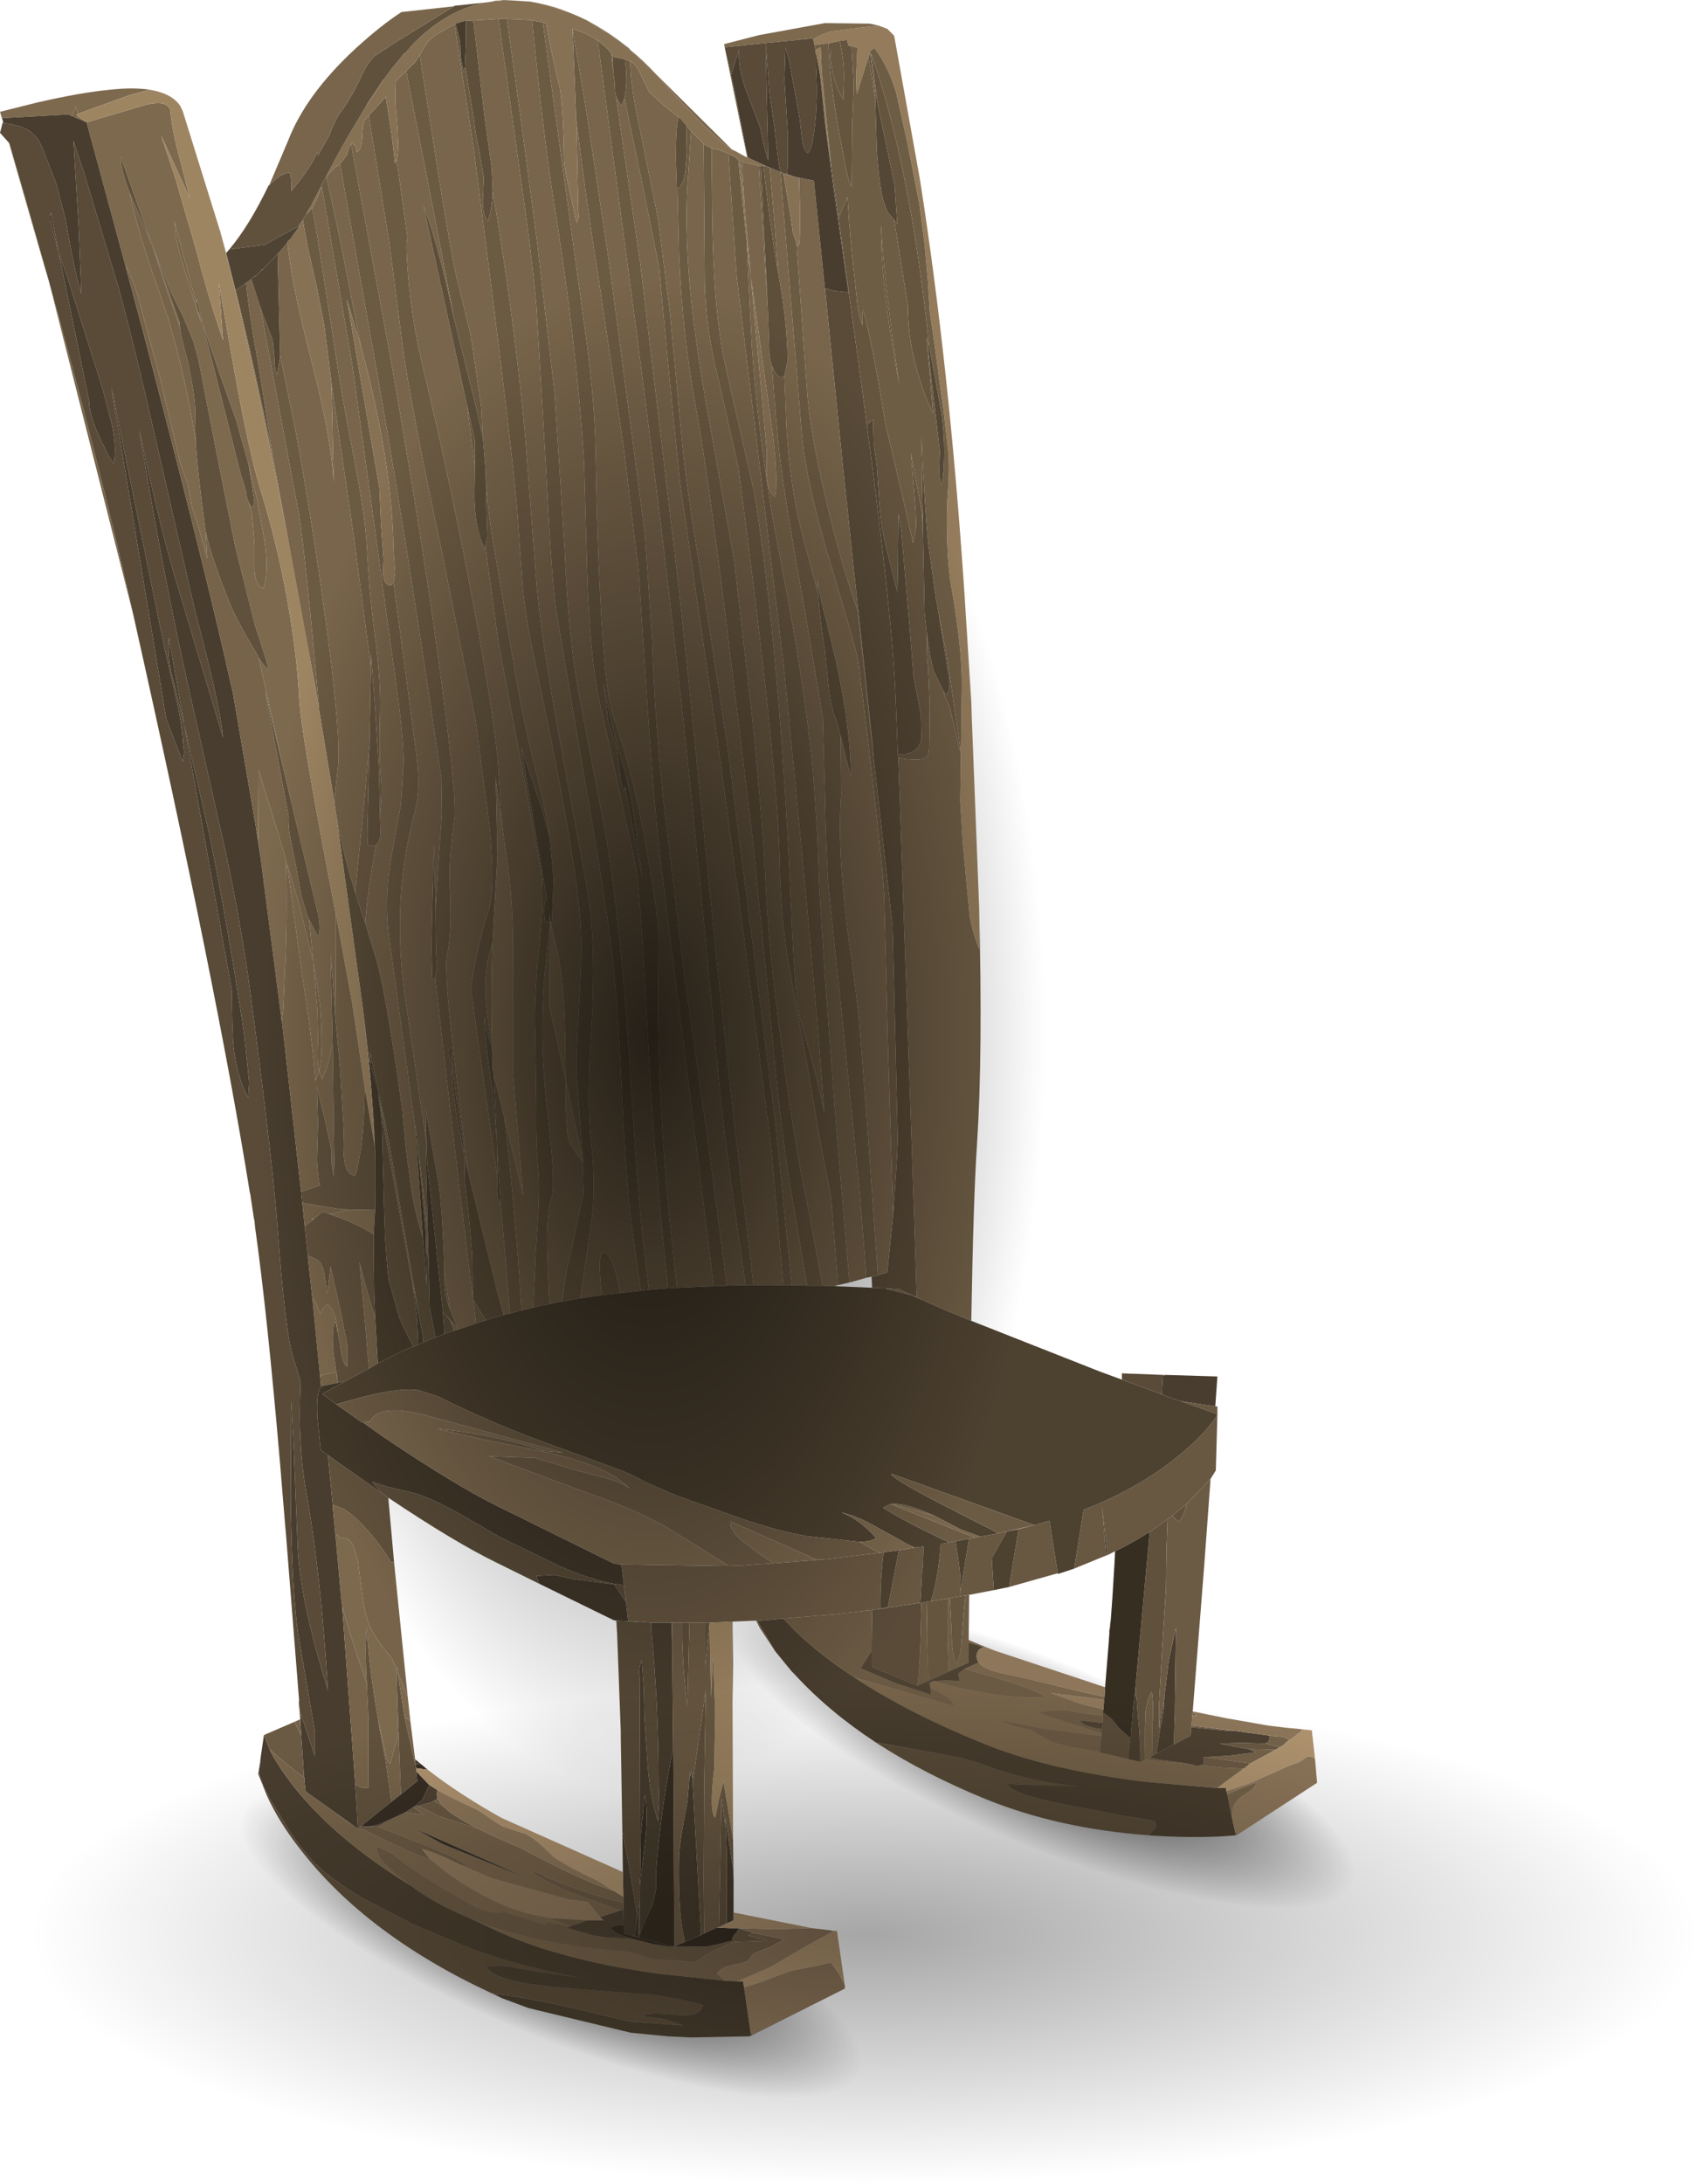 <?xml version="1.0" encoding="UTF-8" standalone="no"?>
<svg xmlns:xlink="http://www.w3.org/1999/xlink" height="208.0px" width="161.7px" xmlns="http://www.w3.org/2000/svg">
  <g transform="matrix(1.0, 0.0, 0.0, 1.0, 0.0, 0.0)">
    <use height="208.0" transform="matrix(1.0, 0.0, 0.0, 1.0, 0.0, 0.0)" width="161.7" xlink:href="#shape0"/>
  </g>
  <defs>
    <g id="shape0" transform="matrix(1.0, 0.0, 0.0, 1.0, 0.0, 0.0)">
      <path d="M34.15 170.7 Q43.75 171.95 55.9 177.05 68.0 182.15 75.6 188.1 83.2 194.05 81.8 197.4 80.4 200.7 70.85 199.45 61.25 198.2 49.1 193.1 37.0 188.0 29.4 182.05 21.8 176.1 23.2 172.75 24.6 169.4 34.15 170.7" fill="url(#gradient0)" fill-rule="evenodd" stroke="none"/>
      <path d="M122.6 170.1 Q130.2 176.05 128.8 179.4 127.4 182.7 117.85 181.45 108.25 180.2 96.1 175.1 84.0 170.0 76.4 164.05 68.8 158.1 70.2 154.75 71.6 151.4 81.15 152.7 90.75 153.95 102.9 159.05 115.0 164.15 122.6 170.1" fill="url(#gradient1)" fill-rule="evenodd" stroke="none"/>
      <path d="M83.75 2.45 L84.55 2.75 85.2 3.4 87.65 17.05 Q90.45 34.85 91.9 56.55 L92.55 66.85 92.6 68.45 93.3 86.45 93.3 90.4 Q92.7 88.9 92.4 87.3 L91.75 80.35 91.5 76.35 91.65 65.4 Q91.7 61.9 90.65 55.85 90.15 53.2 90.25 47.9 90.55 44.3 90.3 42.6 L89.9 38.95 89.65 37.3 89.15 33.5 88.6 29.7 88.4 26.6 88.1 23.25 87.6 19.4 86.45 13.55 85.4 8.85 Q84.6 6.2 83.3 4.55 L82.95 4.85 82.9 4.95 82.9 5.1 82.75 5.45 82.65 5.75 82.15 7.35 81.65 8.95 Q81.55 8.1 81.6 6.75 L81.7 4.55 81.15 4.4 80.85 4.35 80.7 3.8 80.0 3.9 79.1 4.1 78.95 4.1 77.6 4.3 77.5 3.75 Q78.4 3.2 79.2 3.0 L81.85 2.65 83.75 2.45 M77.7 4.75 L78.2 4.5 78.3 6.8 79.0 13.9 79.25 16.15 78.6 11.55 78.25 8.1 78.15 7.2 77.75 5.0 77.75 5.2 77.7 4.75" fill="#937b5b" fill-rule="evenodd" stroke="none"/>
      <path d="M83.75 2.45 L81.85 2.65 79.2 3.0 Q78.4 3.2 77.5 3.75 L77.45 3.65 72.95 4.1 69.05 4.5 69.0 4.2 72.3 3.35 78.6 2.2 82.85 2.25 83.35 2.35 83.75 2.45 M4.65 26.75 L4.3 25.6 0.85 13.6 0.9 13.65 2.65 19.7 4.4 25.85 4.65 26.75 M0.3 11.65 L0.0 10.65 3.6 9.75 Q7.75 8.8 10.45 8.55 12.7 8.3 14.3 8.55 L12.5 9.0 7.4 10.85 7.25 10.15 6.85 11.05 6.5 10.9 0.2 11.25 0.3 11.55 0.3 11.65 M21.0 22.1 L21.55 24.1 22.45 27.65 Q24.2 34.65 26.0 43.5 L30.1 65.8 30.2 66.45 28.8 58.55 Q24.65 35.85 21.0 22.1 M7.4 11.05 L8.25 11.65 13.85 10.0 Q16.1 9.45 16.25 10.65 16.4 12.45 17.1 15.0 L18.1 18.9 15.35 12.9 16.7 16.95 18.75 24.0 Q19.75 28.0 21.25 32.4 L20.85 26.9 22.1 34.05 Q23.65 42.85 24.85 46.75 26.35 51.55 27.35 57.0 28.3 62.3 28.5 66.4 28.65 69.8 32.0 87.05 L32.0 92.2 31.95 96.9 31.5 90.8 31.7 99.4 31.2 101.55 30.7 102.8 30.4 102.0 Q30.85 100.35 30.5 95.7 L29.85 91.6 29.45 87.6 29.3 87.3 30.3 89.2 Q30.6 88.6 30.35 87.25 L29.9 85.4 27.0 73.2 24.65 62.65 Q25.25 63.6 25.6 63.75 L25.35 62.8 24.3 59.55 22.4 52.0 20.7 43.45 18.95 34.45 18.45 32.55 17.45 30.15 16.3 27.85 14.6 23.6 17.1 30.65 17.15 31.15 16.75 30.05 16.3 28.8 15.85 27.45 14.5 23.35 14.35 23.0 11.5 14.9 Q11.55 16.35 12.35 18.35 L12.5 19.0 Q13.05 21.6 14.45 25.75 L15.1 27.6 15.85 29.85 16.0 30.2 16.6 32.35 Q17.95 37.35 18.65 42.1 18.8 44.7 19.5 49.9 L19.6 50.6 19.75 53.2 19.05 50.65 18.25 48.15 17.9 46.1 17.2 44.2 15.25 36.0 13.05 27.9 Q12.6 26.45 11.95 25.3 L8.25 11.65 7.45 11.3 7.4 11.05 M35.7 109.15 Q35.4 103.3 34.55 95.85 L35.15 100.8 35.15 100.85 Q35.65 106.25 35.75 110.2 L35.7 109.15 M32.6 152.95 L32.5 152.15 31.95 146.05 32.5 146.5 Q33.2 146.35 33.65 147.2 L34.1 148.65 34.5 151.75 Q34.75 153.7 35.2 154.8 35.75 156.05 37.3 157.9 L37.8 158.95 37.85 161.3 38.0 165.8 37.95 164.85 37.95 165.1 37.2 167.95 Q36.85 167.95 36.6 166.35 L36.05 163.9 Q35.2 159.1 34.95 155.1 34.75 156.85 34.95 160.35 33.0 154.7 32.6 152.9 L32.6 152.95 M30.5 131.1 L29.75 123.55 30.1 124.05 30.5 125.15 30.8 124.6 31.2 124.2 Q32.05 124.9 32.2 127.0 L31.95 125.85 Q31.6 126.35 31.75 128.65 L32.2 131.7 32.0 130.7 30.75 130.95 30.5 131.1 M26.85 97.3 L24.85 81.85 24.6 79.95 24.65 73.35 27.25 81.85 Q27.4 87.7 27.15 92.3 L27.0 96.0 26.85 97.3 M18.7 28.9 L16.6 21.05 16.85 23.0 Q17.25 24.8 19.2 30.85 L18.85 29.6 18.95 29.8 19.3 30.8 23.0 45.4 23.1 45.65 23.45 46.85 23.5 47.3 23.7 47.85 24.0 48.9 24.25 51.9 24.25 54.2 Q24.3 55.8 25.1 56.05 25.6 54.5 25.25 51.75 L24.5 47.6 23.7 44.25 23.65 44.15 23.65 44.1 22.5 40.0 21.05 35.95 19.3 30.8 18.75 28.5 18.7 28.9 M30.4 102.0 L30.05 102.95 Q29.8 99.3 28.75 92.6 L27.35 82.25 28.45 85.95 29.85 91.6 30.25 96.3 30.3 99.1 Q30.2 101.15 30.4 102.0 M35.75 115.25 L35.7 115.85 35.6 117.8 35.6 117.55 Q33.85 116.45 31.4 115.65 L33.3 115.2 35.75 115.25 M29.95 116.05 L29.85 116.15 29.7 116.1 29.95 116.05 M37.85 158.8 L37.95 159.4 38.85 161.6 39.1 163.9 38.55 163.55 38.1 160.7 37.85 158.8" fill="#7d694e" fill-rule="evenodd" stroke="none"/>
      <path d="M77.6 4.3 L78.95 4.1 Q78.95 5.5 79.25 8.0 79.65 11.25 80.2 13.9 L80.5 15.55 Q80.9 17.55 81.15 17.75 L81.2 11.95 81.35 8.15 81.15 4.4 81.7 4.55 81.6 6.75 Q81.55 8.1 81.65 8.95 L82.15 7.35 82.65 5.75 82.75 5.45 83.4 9.4 83.55 14.4 Q83.8 18.0 84.25 19.35 L84.6 20.25 85.2 20.95 86.5 29.05 Q86.5 32.65 87.65 36.2 88.2 38.0 88.9 39.35 L88.3 32.15 89.55 42.95 89.5 44.6 Q89.45 45.65 89.75 46.2 90.2 43.25 89.75 39.55 L88.55 33.05 88.5 32.6 Q86.7 15.65 83.0 5.05 L83.6 9.75 83.2 7.35 82.9 4.95 82.95 4.85 83.3 4.55 Q84.6 6.2 85.4 8.85 L86.45 13.55 87.6 19.4 88.1 23.25 88.4 26.6 88.6 29.7 89.15 33.5 89.65 37.3 89.9 38.95 90.3 42.6 Q90.55 44.3 90.25 47.9 90.15 53.2 90.65 55.85 91.7 61.9 91.65 65.4 L91.5 76.35 91.75 80.35 92.4 87.3 Q92.7 88.9 93.3 90.4 L93.3 86.45 Q93.65 100.5 93.1 108.9 92.75 114.05 92.55 125.8 L90.0 124.75 87.85 123.8 87.35 123.55 87.1 115.6 85.6 72.2 85.7 72.2 Q87.6 72.5 88.15 72.2 88.55 72.0 88.55 71.1 L88.6 67.25 88.45 63.75 Q88.3 62.55 88.3 60.2 88.6 62.7 89.0 63.95 L89.9 65.85 90.05 66.35 90.5 67.4 91.5 71.6 91.5 71.25 90.2 62.3 89.4 58.2 89.25 57.35 89.2 57.2 88.45 51.75 Q88.1 48.4 87.8 41.55 L87.95 50.75 87.85 48.85 87.25 45.6 86.8 43.15 87.25 48.7 87.3 50.2 87.0 51.7 86.1 47.7 84.35 40.25 Q83.2 33.05 82.25 29.5 82.1 29.9 82.2 31.0 81.9 30.35 81.7 29.05 L81.5 27.1 Q81.0 23.0 80.75 18.75 L79.9 20.75 79.25 16.15 79.0 13.9 78.3 6.8 78.2 4.5 77.7 4.75 77.6 4.3 M71.2 15.0 L69.05 4.5 69.65 7.15 69.9 8.2 71.25 15.0 71.2 15.0 M85.7 36.7 Q84.2 26.65 83.95 21.4 83.9 27.1 85.7 36.7 M92.0 151.95 L92.35 151.9 92.3 156.2 92.3 156.45 92.3 158.35 90.4 159.2 90.3 155.95 90.3 152.25 90.5 152.2 90.6 154.0 90.7 156.3 Q90.8 157.75 91.15 158.55 L91.55 157.3 91.85 153.35 92.0 151.95" fill="#6e5d45" fill-rule="evenodd" stroke="none"/>
      <path d="M78.95 4.1 L79.1 4.1 Q79.1 7.6 80.35 9.45 L80.4 7.95 Q80.5 5.95 80.0 3.9 L80.7 3.8 80.85 4.35 81.15 4.4 81.35 8.15 81.2 11.95 81.15 17.75 Q80.9 17.55 80.5 15.55 L80.2 13.9 Q79.65 11.25 79.25 8.0 78.95 5.5 78.95 4.1 M82.75 5.45 L82.9 5.1 82.9 4.95 83.2 7.35 83.4 9.2 83.4 9.4 82.75 5.45 M85.2 20.95 L85.5 21.35 85.25 17.65 83.6 9.75 83.0 5.05 Q86.7 15.65 88.5 32.6 L88.55 33.05 88.3 32.15 88.9 39.35 Q88.2 38.0 87.65 36.2 86.5 32.65 86.5 29.05 L85.2 20.95 M79.9 20.75 L80.75 18.75 Q81.0 23.0 81.5 27.1 L81.7 29.05 Q81.9 30.35 82.2 31.0 82.1 29.9 82.25 29.5 83.2 33.05 84.35 40.25 L86.1 47.7 87.0 51.7 87.3 50.2 87.25 48.7 86.8 43.15 87.25 45.6 87.85 48.85 87.95 50.75 88.1 58.35 88.3 60.2 Q88.3 62.55 88.45 63.75 L88.6 67.25 88.55 71.1 Q88.55 72.0 88.15 72.2 87.6 72.5 85.7 72.2 L85.6 72.2 85.55 71.8 86.3 71.8 Q87.55 71.65 87.8 70.35 L87.75 68.05 87.05 64.4 86.7 60.0 85.9 50.8 85.6 48.9 85.55 54.4 85.5 56.35 84.35 51.8 Q84.0 50.35 83.8 48.1 L83.55 44.35 83.25 42.15 83.2 39.95 82.6 40.45 81.85 34.9 79.9 20.75 M89.4 58.2 L90.2 62.3 91.5 71.25 91.5 71.6 90.5 67.4 90.05 66.35 89.9 65.85 90.25 66.2 Q90.55 65.7 90.45 64.55 L90.15 62.85 89.4 58.2 M85.7 36.7 Q83.9 27.1 83.95 21.4 84.2 26.65 85.7 36.7 M92.0 151.95 L91.85 153.35 91.55 157.3 91.15 158.55 Q90.8 157.75 90.7 156.3 L90.6 154.0 90.5 152.2 92.0 151.95 M90.3 152.25 L90.3 155.95 90.4 159.2 88.45 160.1 88.3 155.65 88.35 152.55 88.7 152.5 90.3 152.25" fill="#65553f" fill-rule="evenodd" stroke="none"/>
      <path d="M83.2 7.35 L83.6 9.75 85.25 17.65 85.5 21.35 85.2 20.95 84.6 20.25 84.25 19.35 Q83.8 18.0 83.55 14.4 L83.4 9.4 83.4 9.2 83.2 7.35 M88.55 33.05 L89.75 39.55 Q90.2 43.25 89.75 46.2 89.45 45.65 89.5 44.6 L89.55 42.95 88.3 32.15 88.55 33.05 M82.6 40.45 L83.2 39.95 83.25 42.15 83.55 44.35 83.8 48.1 Q84.0 50.35 84.35 51.8 L85.5 56.35 85.55 54.4 85.6 48.9 85.9 50.8 86.7 60.0 87.05 64.4 87.75 68.05 87.8 70.35 Q87.55 71.65 86.3 71.8 L85.55 71.8 85.35 66.65 Q85.05 58.85 82.6 40.45 M88.3 60.2 L88.1 58.35 87.95 50.75 87.8 41.55 Q88.1 48.4 88.45 51.75 L89.2 57.2 89.25 57.35 89.4 58.2 90.15 62.85 90.45 64.55 Q90.55 65.7 90.25 66.2 L89.9 65.85 89.0 63.95 Q88.6 62.7 88.3 60.2" fill="#544735" fill-rule="evenodd" stroke="none"/>
      <path d="M77.5 3.75 L77.6 4.3 77.7 4.75 77.75 5.2 77.75 6.35 Q78.0 10.2 77.45 13.3 L77.3 14.0 77.0 14.6 Q76.55 14.35 76.4 13.1 L76.2 11.3 75.2 5.8 74.85 4.55 74.8 6.0 74.75 7.65 75.05 12.5 75.05 16.0 75.0 16.55 74.9 16.55 74.7 16.55 74.65 16.5 74.65 16.55 74.6 16.5 74.55 16.45 74.3 16.1 74.15 15.15 73.8 12.15 73.35 9.1 72.95 4.1 73.2 15.3 72.75 13.75 72.45 12.2 71.05 8.5 Q70.25 6.2 70.45 4.65 L69.65 7.15 69.05 4.5 72.95 4.1 77.45 3.65 77.5 3.75 M106.9 131.4 L106.9 130.8 110.8 130.95 110.8 131.05 110.7 132.8 106.9 131.4 M109.45 174.8 Q100.75 174.15 93.8 171.3 88.2 169.0 83.75 166.15 L83.45 165.95 91.25 167.35 91.3 167.35 93.25 167.9 95.2 168.6 Q98.9 169.75 102.95 170.15 L99.5 170.05 96.0 169.9 96.05 170.0 Q96.55 171.0 102.75 172.1 L107.15 172.95 107.55 173.0 108.8 173.2 110.0 173.45 Q110.3 173.8 110.05 174.15 L109.45 174.8 M46.75 189.8 Q34.85 184.25 28.55 176.05 26.55 173.5 25.4 170.95 L24.6 168.95 24.65 168.75 24.75 169.1 Q25.05 170.1 25.7 171.3 L27.1 173.6 Q28.55 176.0 30.05 177.5 31.75 179.15 34.5 180.75 L39.4 183.3 45.0 185.65 Q49.95 187.4 55.75 188.45 L50.65 187.7 48.5 187.3 47.35 187.2 46.3 187.25 Q46.85 188.25 49.3 188.75 L50.3 188.95 52.75 189.25 61.1 189.9 Q63.1 189.95 67.0 190.95 66.75 192.15 64.3 191.9 62.15 191.65 61.5 191.9 L61.25 192.05 63.25 192.3 65.05 192.9 59.95 192.55 55.4 191.45 Q49.6 190.1 47.0 189.9 L46.75 189.8 M28.5 162.0 L28.5 161.95 27.25 146.15 27.2 145.6 26.9 142.0 26.7 139.55 Q25.45 124.95 24.3 116.85 L24.25 116.25 24.2 116.1 23.85 113.75 23.8 113.55 Q20.7 94.2 12.7 58.55 9.3 43.4 4.65 26.75 L4.4 25.85 2.65 19.7 0.9 13.65 0.85 13.6 0.0 12.65 0.25 11.7 Q1.85 11.9 2.6 12.35 3.6 12.9 4.1 14.25 L5.35 17.45 6.25 20.9 Q7.05 25.65 7.75 28.0 L7.5 21.65 7.0 13.4 8.1 16.75 11.25 27.25 Q12.75 32.6 15.1 43.0 L18.6 58.25 Q21.0 67.25 21.25 70.25 L16.75 55.25 Q15.55 51.2 14.3 45.65 L13.25 40.9 14.55 48.45 Q16.2 57.6 18.0 65.65 L21.55 81.35 Q23.05 88.45 23.85 94.5 26.05 111.05 26.5 117.65 27.1 125.7 27.75 128.65 L28.65 131.65 Q28.35 137.8 29.25 142.5 30.6 150.25 31.25 161.0 28.5 152.15 28.35 146.9 L28.0 138.2 27.75 133.4 27.7 142.35 Q27.8 152.1 28.5 156.15 L30.0 164.9 30.0 167.25 28.55 162.9 28.5 162.0 M79.9 20.75 L81.85 34.9 82.6 40.45 Q85.05 58.85 85.35 66.65 L85.55 71.8 85.6 72.2 87.1 115.6 87.35 123.55 86.3 123.1 85.7 122.8 84.35 122.7 83.1 122.65 83.05 121.6 83.65 121.45 84.55 121.2 85.1 115.7 85.2 114.35 85.45 110.6 85.55 108.55 85.05 88.25 84.75 85.55 83.25 72.2 83.2 71.65 83.1 70.55 80.35 44.75 78.6 27.45 79.45 27.7 80.85 27.85 79.85 20.85 79.4 17.85 78.6 11.55 79.25 16.15 79.9 20.75 M31.55 172.35 L34.0 174.1 33.55 173.8 32.15 172.8 31.55 172.35 M24.85 81.85 L24.4 78.85 24.6 79.95 24.85 81.85 M4.9 21.4 L5.6 24.1 4.85 20.25 Q4.7 20.85 4.9 21.4 M6.4 26.35 L5.6 24.1 8.5 38.25 Q8.5 39.8 9.95 42.6 L10.35 43.45 10.85 44.15 Q11.1 42.6 10.7 40.6 L9.8 37.1 6.4 26.35 M10.6 36.8 L15.85 68.5 17.4 72.55 17.55 71.65 17.45 70.85 Q17.35 68.9 16.7 66.15 L15.65 61.6 11.65 42.0 10.6 36.8 M17.55 69.0 L16.1 60.75 Q15.9 62.9 16.6 65.1 L17.55 69.0 22.1 94.4 Q22.1 98.1 22.25 99.6 22.55 102.55 23.65 104.55 L23.75 103.1 23.25 98.35 Q21.6 87.5 19.95 79.5 L17.55 69.0 M36.45 142.25 L35.45 141.15 36.9 141.6 39.45 142.2 Q41.25 142.75 43.65 144.1 L47.65 146.4 53.3 149.15 Q56.25 150.45 58.55 150.85 L59.25 150.95 59.45 151.0 59.65 152.6 58.55 150.95 58.5 150.9 54.6 150.4 52.85 150.0 51.1 150.1 51.4 150.85 47.25 148.8 Q43.35 146.9 37.0 142.65 L36.45 142.25 M83.1 153.35 L83.4 153.3 83.45 153.3 87.7 152.65 87.8 152.65 Q87.7 158.5 87.4 160.55 L83.05 158.75 83.05 157.25 83.05 156.55 83.1 153.35 M64.0 154.55 L64.05 154.55 64.05 156.8 64.05 157.15 64.0 154.55 M60.9 154.45 L62.05 154.55 62.05 155.2 Q62.75 162.15 62.75 170.05 L62.8 171.75 62.7 173.45 Q62.05 171.5 61.75 168.6 L61.4 163.55 61.35 160.85 61.15 158.1 Q60.8 158.95 60.95 159.7 L61.0 176.4 61.05 176.05 61.0 178.65 60.95 179.55 61.0 179.4 60.95 184.35 60.95 184.45 60.8 183.25 60.9 181.0 60.5 184.4 60.7 182.35 59.95 177.75 59.3 174.45 59.15 165.4 59.15 164.9 58.8 155.55 58.75 154.35 60.9 154.5 60.9 154.45 M60.2 184.35 L60.5 184.4 60.6 184.45 60.2 184.35 M105.1 163.1 L105.65 163.5 105.95 163.75 106.45 164.35 106.6 164.55 107.7 165.55 107.55 166.95 107.55 167.35 107.5 167.55 104.8 166.9 104.8 166.85 104.95 165.35 104.95 165.1 105.0 164.7 105.05 164.1 105.1 163.4 105.1 163.1" fill="#594b38" fill-rule="evenodd" stroke="none"/>
      <path d="M46.6 0.2 L47.3 0.05 47.3 0.1 46.6 0.2 M48.05 0.0 L48.95 0.05 48.05 0.05 48.05 0.0 M51.3 0.3 Q52.8 0.6 54.25 1.2 L53.6 1.0 52.2 0.55 51.3 0.3 M55.95 1.95 L56.75 2.4 56.75 2.45 55.95 1.95 M58.05 3.2 L58.9 3.8 58.9 3.85 58.05 3.25 58.05 3.2 M60.0 4.7 Q61.3 5.75 62.55 7.1 L69.75 14.25 Q67.9 13.05 63.4 8.05 61.7 6.15 60.0 4.75 L60.0 4.7 M70.65 14.7 L71.0 14.9 70.65 14.75 70.65 14.7 M78.6 27.45 L80.35 44.75 83.1 70.55 83.2 71.65 83.25 72.2 81.75 58.25 Q80.65 55.15 79.65 51.35 77.45 43.0 76.95 37.85 L75.9 23.2 76.05 23.45 Q76.35 23.45 76.15 16.95 L76.0 16.9 77.55 17.2 78.6 27.45 M85.1 115.7 L84.55 121.2 83.65 121.45 82.7 108.0 81.85 96.9 81.15 91.3 Q80.65 88.4 80.25 83.55 79.9 79.2 80.15 75.7 L80.1 70.1 81.05 73.9 Q81.1 69.7 79.7 63.15 L78.75 59.2 Q78.05 56.7 77.9 55.15 L77.95 56.5 76.5 51.1 Q75.3 46.55 74.95 40.85 L74.75 35.8 75.05 34.35 Q75.0 30.85 74.35 27.15 L74.15 25.95 73.85 21.75 73.35 16.0 72.9 15.8 72.95 15.8 74.55 16.45 74.6 16.5 74.35 16.4 76.4 41.3 Q76.8 45.95 79.2 53.9 81.7 62.15 81.8 63.15 84.0 80.85 84.25 85.3 L84.6 99.2 85.1 115.7 M73.55 34.8 Q74.0 41.05 74.35 43.9 74.9 48.25 76.6 57.65 L78.4 68.35 78.6 75.6 Q78.7 81.0 78.95 84.55 L80.25 96.9 81.95 113.9 82.55 121.7 80.95 122.15 79.7 107.5 Q78.45 91.55 78.05 84.05 L77.9 79.7 77.45 73.25 Q76.6 64.65 74.45 53.7 72.45 43.7 71.65 33.1 L71.15 23.0 71.55 26.4 70.95 19.65 70.7 15.4 72.3 15.8 73.15 29.25 73.25 31.8 73.3 33.6 Q73.35 34.25 73.55 34.8 M60.05 5.85 L60.1 5.85 Q60.7 6.2 61.1 7.2 L61.85 8.75 63.2 10.0 64.65 11.15 64.65 11.25 Q64.4 12.1 64.4 15.1 L64.5 18.0 64.55 18.0 64.7 24.5 Q65.05 31.85 66.2 38.2 67.3 43.95 69.2 59.25 L71.75 80.15 73.45 97.3 Q74.55 109.0 75.45 113.85 L76.9 122.45 75.45 122.4 73.85 106.65 71.45 87.8 69.3 70.9 67.05 56.3 Q65.45 46.85 64.95 41.65 L63.85 29.85 62.7 20.8 61.05 12.65 Q60.1 8.55 60.05 5.85 M65.85 12.5 L67.05 13.7 67.15 26.8 Q67.2 31.15 68.5 36.35 L70.35 44.5 Q74.15 73.1 74.3 82.35 74.4 87.8 75.25 92.45 L77.05 102.15 Q77.75 106.75 79.2 114.1 L79.85 122.4 79.5 122.5 78.4 122.45 77.0 115.05 Q75.8 109.65 74.5 99.8 73.2 89.9 72.95 83.95 72.7 78.5 71.65 68.15 L69.95 53.3 67.7 40.75 Q66.0 31.55 65.6 25.6 65.25 20.15 65.6 16.4 L65.85 12.5 M67.8 14.1 L68.75 14.35 69.4 14.65 70.2 26.4 72.2 42.85 74.65 63.2 Q77.35 90.1 78.35 103.35 L78.55 106.0 Q77.9 102.65 76.3 97.25 75.75 95.35 75.4 86.7 74.35 62.55 71.9 47.05 L69.15 34.95 Q67.9 29.55 67.85 18.75 L67.8 14.1 M59.5 9.35 L61.35 18.25 62.8 25.45 63.6 34.1 64.8 46.05 68.4 70.7 70.95 89.65 73.45 109.0 74.65 122.4 71.8 122.4 71.15 116.85 Q70.0 107.85 68.15 90.1 64.95 57.65 64.15 51.5 L61.0 25.0 59.45 14.4 58.7 9.2 59.2 10.1 59.5 9.35 M58.25 5.1 L58.35 5.35 58.45 7.0 58.25 5.1 M51.75 2.15 L52.05 2.2 Q52.35 4.25 53.35 8.4 53.7 10.75 53.75 15.3 53.85 16.45 54.3 18.3 L54.95 21.25 55.15 20.7 55.1 20.05 54.95 12.9 54.9 11.35 Q56.1 20.85 56.95 25.95 L59.4 42.4 60.85 54.45 61.7 67.3 Q62.45 78.45 63.15 83.6 L67.15 115.45 68.0 122.5 64.5 122.65 63.85 116.65 Q62.7 105.1 62.7 95.0 L62.75 88.75 Q62.5 85.15 60.85 76.95 60.1 73.15 58.4 68.05 57.65 65.9 57.2 56.95 56.9 51.4 56.75 42.7 56.65 38.35 55.95 32.95 L51.75 2.35 51.75 2.15 M54.55 2.75 Q55.9 3.15 56.95 3.85 L60.05 27.1 Q63.0 49.3 64.85 66.2 66.6 82.15 68.6 104.05 69.4 111.3 71.05 122.4 L69.25 122.45 67.65 110.05 65.35 94.0 63.25 76.6 Q62.4 68.7 62.15 60.95 L61.45 50.85 58.1 25.4 55.85 10.45 54.55 2.75 M48.3 1.8 L50.55 1.9 50.7 1.95 Q51.8 13.2 52.8 19.4 54.9 32.5 55.65 43.85 L55.95 54.5 Q56.2 62.3 57.05 66.5 L59.05 75.45 60.6 82.65 Q61.0 85.25 61.5 94.4 L62.2 106.9 62.95 115.75 63.65 122.7 61.85 122.85 61.4 119.35 Q60.8 114.25 59.9 99.9 59.1 87.85 57.8 79.95 L55.15 66.0 Q54.15 60.75 53.8 52.2 L52.85 37.5 51.15 22.8 49.65 11.5 48.3 1.8 M45.1 1.95 L47.5 1.8 49.6 16.85 Q50.65 24.1 51.1 29.05 L52.0 44.15 Q52.5 54.25 52.95 57.9 L55.45 72.75 Q57.5 84.45 58.15 89.5 58.8 94.15 59.2 103.05 59.6 112.05 60.2 116.8 L61.05 122.95 59.1 123.15 Q58.5 119.9 57.75 119.35 56.9 118.7 57.25 122.35 L57.35 123.35 55.3 123.65 56.3 116.7 Q56.85 113.25 56.3 108.45 55.9 104.9 56.4 97.0 56.8 89.85 55.95 84.65 L53.25 70.0 Q51.65 61.2 51.15 55.9 L50.05 41.65 Q49.15 31.75 47.4 20.9 L46.95 18.2 46.85 16.0 46.15 10.95 45.1 1.95 M40.0 5.25 L40.45 4.45 Q40.95 3.65 41.65 3.25 L43.3 2.3 45.15 14.3 Q48.65 41.35 49.25 48.25 L49.8 55.9 Q50.05 58.85 51.15 63.9 54.55 79.85 55.25 87.0 55.55 89.85 55.2 95.35 54.85 100.95 54.95 102.3 L55.5 110.25 53.9 102.9 53.85 98.9 Q53.75 92.8 52.9 89.8 L52.45 87.8 52.6 87.75 52.75 83.7 52.4 79.85 Q52.0 77.1 51.2 74.0 49.85 68.7 48.95 63.25 L47.15 52.55 Q46.6 49.6 46.3 45.8 L46.25 44.45 46.0 41.6 45.85 38.7 44.85 31.85 43.7 27.2 Q43.0 24.75 40.8 10.35 L40.0 5.25 M55.5 110.65 L55.6 113.65 54.4 119.2 Q53.8 121.55 53.6 123.95 L53.05 124.05 52.35 124.2 52.2 120.75 Q51.95 115.9 52.55 114.2 53.0 112.95 52.15 105.75 51.25 98.25 52.05 91.35 L52.4 88.2 52.35 95.8 53.9 102.9 Q53.85 105.5 54.05 107.9 54.15 108.7 54.6 109.4 L55.5 110.65 M38.7 6.75 L40.5 15.95 42.05 23.95 43.15 29.75 43.2 30.05 42.95 28.9 Q41.65 23.0 40.35 19.6 L44.5 38.6 45.25 44.55 45.2 47.2 Q45.25 50.4 46.15 52.15 L46.25 52.05 47.5 61.25 49.85 73.7 51.6 83.3 Q51.85 85.6 51.35 90.35 50.85 95.45 51.0 98.55 L51.1 105.5 Q51.05 108.9 51.3 111.5 51.5 113.3 51.05 119.1 L50.8 124.55 49.95 124.75 49.7 124.8 Q49.05 114.65 48.05 106.4 L49.85 113.9 49.35 107.9 48.85 101.85 48.85 92.65 Q49.0 86.6 48.35 82.25 L47.85 78.65 47.4 72.0 Q46.65 65.15 44.0 51.8 42.1 42.4 40.2 34.55 39.35 31.0 38.9 26.45 38.6 22.8 38.85 22.75 L37.85 15.6 37.8 15.25 Q38.1 14.1 37.7 10.25 L37.65 7.8 38.7 6.75 M73.85 47.35 Q74.15 45.85 73.65 41.45 L71.55 26.4 73.05 42.8 73.05 45.25 Q73.15 46.85 73.85 47.35 M31.1 16.8 L31.8 16.05 32.4 15.6 35.3 32.0 Q38.3 48.45 42.05 74.1 L42.1 77.5 41.7 83.45 41.5 86.6 41.35 80.35 41.1 90.1 41.2 93.3 41.45 93.1 41.65 94.8 43.0 106.55 44.75 121.3 45.05 123.65 45.05 123.75 45.1 123.8 45.35 126.05 43.25 126.75 43.05 126.15 43.0 125.8 43.65 126.55 42.85 124.65 42.35 121.1 Q42.2 116.2 41.85 113.05 L41.2 109.3 40.55 105.55 40.65 109.1 40.6 108.75 40.5 107.15 40.55 108.3 38.6 94.95 Q37.8 89.4 38.3 84.1 38.65 80.55 39.6 77.0 40.1 75.05 39.65 71.65 L37.5 55.5 37.65 54.55 37.5 52.55 Q37.4 44.1 34.4 33.0 L32.3 22.3 31.1 16.8 M33.45 13.7 L33.5 13.6 Q34.0 13.95 34.0 14.5 34.45 14.3 34.5 13.15 34.55 11.8 34.75 11.45 L35.15 11.0 35.15 11.1 37.1 23.15 38.35 32.9 Q39.1 38.45 42.1 52.55 L45.3 68.55 46.6 78.35 Q47.25 84.7 46.5 86.85 45.4 90.25 44.85 94.15 L47.4 112.25 47.35 113.45 Q47.4 114.3 47.7 114.7 L47.7 114.55 48.6 125.1 48.15 125.2 48.0 125.25 47.4 123.1 44.6 111.6 44.55 111.4 43.25 100.45 Q42.3 92.5 42.6 90.95 43.1 88.65 42.85 84.15 42.75 81.85 43.3 78.0 43.6 75.95 41.6 61.5 39.9 49.35 37.25 34.3 L33.45 13.7 M46.9 99.4 L46.5 97.05 Q45.95 93.5 46.65 90.75 L46.95 89.7 Q46.75 93.65 46.9 99.4 M30.6 17.75 L30.65 17.7 33.55 34.65 37.9 66.3 Q38.45 70.5 38.45 72.6 L38.2 76.6 37.2 82.05 Q36.55 86.05 37.15 89.85 L39.6 107.65 40.3 117.95 Q39.5 115.25 39.2 113.3 L38.7 109.6 38.35 105.9 Q37.05 96.25 36.0 91.85 L34.8 87.9 Q35.0 85.2 35.55 82.1 L35.85 80.45 Q36.2 80.2 36.25 79.45 L36.2 77.7 Q36.45 75.5 36.3 74.1 36.1 72.1 36.2 68.35 36.35 65.0 35.65 59.9 35.2 56.6 34.95 52.0 34.8 49.0 33.65 43.2 32.55 37.7 31.8 32.5 L30.1 21.65 29.75 19.8 29.85 19.65 30.35 18.6 30.6 17.75 M27.4 23.1 Q27.7 26.75 29.75 34.65 31.6 41.85 31.8 45.95 L31.6 37.0 31.6 36.65 33.7 51.05 35.35 63.6 35.2 70.95 35.15 71.2 34.7 76.5 33.95 83.8 33.85 85.0 33.45 83.7 Q32.55 80.6 32.05 77.7 L31.95 77.1 31.85 76.35 32.2 73.05 Q32.5 70.35 31.2 60.35 29.8 49.8 28.15 40.95 L26.7 33.85 26.65 32.05 26.45 24.2 27.4 23.1 M30.4 67.45 L30.2 66.45 30.1 65.8 26.0 43.5 25.9 42.8 24.65 34.9 Q23.7 29.7 23.45 26.95 L23.95 26.6 24.8 29.25 28.5 49.1 Q29.15 53.2 30.4 67.45 M39.7 108.2 L40.75 116.9 40.85 120.35 40.8 119.7 40.6 119.0 40.55 117.2 40.0 111.2 39.7 108.2" fill="#78654b" fill-rule="evenodd" stroke="none"/>
      <path d="M47.3 0.05 L47.6 0.05 48.05 0.0 48.05 0.05 47.3 0.1 47.3 0.05 M56.75 2.4 L58.05 3.2 58.05 3.25 56.75 2.45 56.75 2.4 M58.9 3.8 L60.0 4.65 60.0 4.7 60.0 4.75 58.9 3.85 58.9 3.8 M70.0 14.35 L70.65 14.7 70.65 14.75 70.0 14.35 M83.25 72.2 L84.75 85.55 85.05 88.25 85.55 108.55 85.45 110.6 85.2 114.35 85.1 115.7 84.6 99.2 84.25 85.3 Q84.0 80.85 81.8 63.15 81.7 62.15 79.2 53.9 76.8 45.95 76.4 41.3 L74.35 16.4 74.6 16.5 74.65 16.55 75.35 20.7 75.55 22.15 75.9 23.2 76.95 37.85 Q77.45 43.0 79.65 51.35 80.65 55.15 81.75 58.25 L83.25 72.2 M83.65 121.45 L83.05 121.6 82.55 121.7 81.95 113.9 80.25 96.9 78.95 84.55 Q78.7 81.0 78.6 75.6 L78.4 68.35 76.6 57.65 Q74.9 48.25 74.35 43.9 74.0 41.05 73.55 34.8 L73.75 35.3 Q74.35 36.3 74.7 35.8 L74.75 35.8 74.95 40.85 Q75.3 46.55 76.5 51.1 L77.95 56.5 Q78.1 58.85 78.6 61.95 L78.95 65.4 Q79.2 67.55 79.7 68.65 L80.1 70.1 80.15 75.7 Q79.9 79.2 80.25 83.55 80.65 88.4 81.15 91.3 L81.85 96.9 82.7 108.0 83.65 121.45 M74.9 16.55 L75.05 16.6 75.35 16.7 75.35 16.75 74.7 16.55 74.9 16.55 M65.4 11.95 L65.85 12.5 65.6 16.4 Q65.25 20.15 65.6 25.6 66.0 31.55 67.7 40.75 L69.95 53.3 71.65 68.15 Q72.7 78.5 72.95 83.95 73.2 89.9 74.5 99.8 75.8 109.65 77.0 115.05 L78.4 122.45 76.9 122.45 75.45 113.85 Q74.55 109.0 73.45 97.3 L71.75 80.15 69.2 59.25 Q67.3 43.95 66.2 38.2 65.05 31.85 64.7 24.5 L64.55 18.0 Q65.1 17.65 65.3 16.4 L65.45 14.5 65.4 11.95 M67.05 13.7 L67.45 13.95 67.8 14.1 67.85 18.75 Q67.9 29.55 69.15 34.95 L71.9 47.05 Q74.35 62.55 75.4 86.7 75.75 95.35 76.3 97.25 77.9 102.65 78.55 106.0 L78.35 103.35 Q77.35 90.1 74.65 63.2 L72.2 42.85 70.2 26.4 69.4 14.65 70.0 14.95 70.35 15.2 71.15 23.0 71.65 33.1 Q72.45 43.7 74.45 53.7 76.6 64.65 77.45 73.25 L77.9 79.7 78.05 84.05 Q78.45 91.55 79.7 107.5 L80.95 122.15 79.85 122.4 79.2 114.1 Q77.75 106.75 77.05 102.15 L75.25 92.45 Q74.4 87.8 74.3 82.35 74.15 73.1 70.35 44.5 L68.5 36.35 Q67.2 31.15 67.15 26.8 L67.05 13.7 M70.95 19.65 L70.55 15.3 70.7 15.4 70.95 19.65 M72.3 15.8 L72.5 15.8 73.15 29.25 72.3 15.8 M72.75 15.8 L72.9 15.8 73.35 16.0 73.85 21.75 74.15 25.95 Q73.25 20.65 72.75 15.8 M60.05 5.85 Q60.1 8.55 61.05 12.65 L62.7 20.8 63.85 29.85 64.95 41.65 Q65.45 46.85 67.05 56.3 L69.3 70.9 71.45 87.8 73.85 106.65 75.45 122.4 74.65 122.4 73.45 109.0 70.95 89.65 68.4 70.7 64.8 46.05 63.6 34.1 62.8 25.45 61.35 18.25 59.5 9.35 Q59.85 8.0 59.55 5.65 L60.05 5.85 M56.95 3.85 L57.9 4.65 58.25 5.1 58.45 7.0 58.55 7.7 58.6 8.7 58.7 9.2 59.45 14.4 61.0 25.0 64.15 51.5 Q64.95 57.65 68.15 90.1 70.0 107.85 71.15 116.85 L71.8 122.4 71.05 122.4 Q69.4 111.3 68.6 104.05 66.6 82.15 64.85 66.2 63.0 49.3 60.05 27.1 L56.95 3.85 M50.7 1.95 L51.75 2.15 51.75 2.35 55.95 32.95 Q56.65 38.35 56.75 42.7 56.9 51.4 57.2 56.95 57.65 65.9 58.4 68.05 60.1 73.15 60.85 76.95 62.5 85.15 62.75 88.75 L62.7 95.0 Q62.7 105.1 63.85 116.65 L64.5 122.65 63.65 122.7 62.95 115.75 62.2 106.9 61.5 94.4 Q61.0 85.25 60.6 82.65 L59.05 75.45 57.05 66.5 Q56.2 62.3 55.95 54.5 L55.65 43.85 Q54.9 32.5 52.8 19.4 51.8 13.2 50.7 1.95 M54.9 11.35 L54.55 2.75 55.85 10.45 58.1 25.4 61.45 50.85 62.15 60.95 Q62.4 68.7 63.25 76.6 L65.35 94.0 67.65 110.05 69.25 122.45 68.0 122.5 67.15 115.45 63.15 83.6 Q62.45 78.45 61.7 67.3 L60.85 54.45 59.4 42.4 56.95 25.95 Q56.1 20.85 54.9 11.35 M47.5 1.8 L48.3 1.8 49.65 11.5 51.15 22.8 52.85 37.5 53.8 52.2 Q54.15 60.75 55.15 66.0 L57.8 79.95 Q59.1 87.85 59.9 99.9 60.8 114.25 61.4 119.35 L61.85 122.85 61.05 122.95 60.2 116.8 Q59.6 112.05 59.2 103.05 58.8 94.15 58.15 89.5 57.5 84.45 55.45 72.75 L52.95 57.9 Q52.5 54.25 52.0 44.15 L51.1 29.05 Q50.65 24.1 49.6 16.85 L47.5 1.8 M43.4 2.25 L43.85 4.0 43.9 5.45 44.2 6.9 44.3 6.4 44.4 6.8 45.2 11.65 Q45.25 12.5 45.65 14.3 L46.1 16.9 46.0 19.15 Q46.0 20.6 46.5 21.05 46.9 19.85 46.95 18.2 L47.4 20.9 Q49.15 31.75 50.05 41.65 L51.15 55.9 Q51.65 61.2 53.25 70.0 L55.95 84.65 Q56.8 89.85 56.4 97.0 55.9 104.9 56.3 108.45 56.85 113.25 56.3 116.7 L55.3 123.65 53.6 123.95 Q53.8 121.55 54.4 119.2 L55.6 113.65 55.5 110.65 55.6 110.75 55.5 110.25 54.95 102.3 Q54.85 100.95 55.2 95.35 55.55 89.85 55.25 87.0 54.55 79.85 51.15 63.9 50.05 58.85 49.8 55.9 L49.25 48.25 Q48.65 41.35 45.15 14.3 L43.3 2.3 43.4 2.25 M43.2 30.05 L43.15 29.75 42.05 23.95 40.5 15.95 38.7 6.75 39.55 5.95 40.0 5.25 40.8 10.35 Q43.0 24.75 43.7 27.2 L44.85 31.85 45.85 38.7 46.0 41.6 45.25 38.3 43.2 30.05 M37.8 15.25 L37.85 15.6 38.85 22.75 Q38.6 22.8 38.9 26.45 39.35 31.0 40.2 34.55 42.1 42.4 44.0 51.8 46.65 65.15 47.4 72.0 L47.85 78.65 47.2 73.95 47.25 74.55 47.4 81.4 47.05 87.75 46.95 89.7 46.65 90.75 Q45.95 93.5 46.5 97.05 L46.9 99.4 46.9 100.25 46.85 99.75 46.45 98.3 46.1 96.8 46.4 100.2 46.95 104.2 47.3 108.2 47.35 108.9 47.4 112.05 47.4 112.25 44.85 94.15 Q45.4 90.25 46.5 86.85 47.25 84.7 46.6 78.35 L45.3 68.55 42.1 52.55 Q39.1 38.45 38.35 32.9 L37.1 23.15 35.15 11.1 35.15 11.0 35.7 10.4 36.7 9.3 36.75 9.2 37.3 12.65 37.65 15.6 37.8 15.25 M48.05 106.4 Q49.05 114.65 49.7 124.8 L48.6 125.1 47.7 114.55 47.35 108.9 47.15 104.4 47.05 102.35 48.05 106.4 M50.8 124.55 L51.05 119.1 Q51.5 113.3 51.3 111.5 51.05 108.9 51.1 105.5 L51.0 98.55 Q50.85 95.45 51.35 90.35 51.85 85.6 51.6 83.3 L49.85 73.7 47.5 61.25 46.25 52.05 46.45 51.1 46.4 49.9 46.3 45.8 Q46.6 49.6 47.15 52.55 L48.95 63.25 Q49.85 68.7 51.2 74.0 52.0 77.1 52.4 79.85 L51.55 76.75 49.65 71.2 52.1 85.6 Q51.7 86.1 51.95 87.8 L52.4 87.8 52.4 88.2 52.05 91.35 Q51.25 98.25 52.15 105.75 53.0 112.95 52.55 114.2 51.95 115.9 52.2 120.75 L52.35 124.2 52.15 124.25 51.6 124.35 50.8 124.55 M45.25 44.55 L44.5 38.6 45.25 42.0 45.25 44.55 M38.6 5.05 L38.4 5.25 38.4 5.2 38.6 5.05 M36.55 7.6 L34.95 10.0 34.95 9.95 36.55 7.55 36.55 7.6 M31.05 16.9 L31.1 16.8 32.3 22.3 34.4 33.0 33.05 28.5 36.15 46.45 36.3 49.85 36.55 53.25 36.5 54.55 Q36.55 55.45 36.9 55.65 37.3 55.9 37.5 55.5 L39.65 71.65 Q40.1 75.05 39.6 77.0 38.65 80.55 38.3 84.1 37.8 89.4 38.6 94.95 L40.55 108.3 40.75 116.9 39.7 108.2 39.6 107.1 39.6 107.65 37.15 89.85 Q36.55 86.05 37.2 82.05 L38.2 76.6 38.45 72.6 Q38.45 70.5 37.9 66.3 L33.55 34.65 30.65 17.7 30.6 17.65 31.05 16.9 M32.4 15.6 L32.5 15.5 33.05 14.75 33.25 14.15 33.45 13.7 37.25 34.3 Q39.9 49.35 41.6 61.5 43.6 75.95 43.3 78.0 42.75 81.85 42.85 84.15 43.1 88.65 42.6 90.95 42.3 92.5 43.25 100.45 L44.55 111.4 44.25 110.05 44.15 108.9 43.45 104.3 Q43.05 101.55 43.0 99.7 42.5 100.1 43.0 101.05 43.05 104.55 44.25 110.05 L44.3 112.6 44.6 115.15 45.0 119.45 45.05 123.65 44.75 121.3 43.0 106.55 41.65 94.8 41.45 93.1 41.65 92.15 41.55 90.65 41.5 86.6 41.7 83.45 42.1 77.5 42.05 74.1 Q38.3 48.45 35.3 32.0 L32.4 15.6 M28.75 21.1 L29.7 19.5 29.2 20.4 29.75 19.8 30.1 21.65 31.8 32.5 Q32.55 37.7 33.65 43.2 34.8 49.0 34.95 52.0 35.2 56.6 35.65 59.9 36.35 65.0 36.2 68.35 36.1 72.1 36.3 74.1 36.45 75.5 36.2 77.7 L36.2 77.2 36.1 73.15 35.75 67.65 35.35 62.2 35.35 63.6 33.7 51.05 31.6 36.65 30.9 31.0 30.15 27.2 29.3 23.45 28.85 20.95 28.75 21.1 M31.85 76.35 L30.4 67.6 30.4 67.45 Q29.15 53.2 28.5 49.1 L24.8 29.25 24.9 29.55 26.0 32.45 26.15 34.05 Q26.15 35.1 26.4 35.65 L26.7 33.85 28.15 40.95 Q29.8 49.8 31.2 60.35 32.5 70.35 32.2 73.05 L31.85 76.35 M24.75 25.9 L25.05 25.6 25.05 25.65 24.75 25.9 M24.25 26.35 L24.25 26.3 24.4 26.25 24.25 26.35 M33.85 85.0 L33.95 83.8 34.7 76.5 35.15 71.2 35.2 70.95 35.0 79.5 35.05 80.45 Q35.55 80.65 35.85 80.45 L35.55 82.1 Q35.0 85.2 34.8 87.9 L34.75 87.8 33.85 85.0 M58.75 71.15 L59.05 73.4 Q59.15 74.85 59.5 75.45 L59.55 74.9 61.2 83.6 60.45 78.1 Q60.0 74.9 59.3 72.7 57.85 67.45 57.5 64.95 L57.95 68.65 58.75 71.15 M40.65 109.1 L40.7 110.75 40.6 108.75 40.65 109.1 M42.2 124.95 L43.0 125.8 43.05 126.15 42.85 125.7 42.2 124.95 M42.85 124.65 Q42.35 123.3 42.35 122.15 L42.35 121.1 42.85 124.65 M59.1 123.15 L57.35 123.35 57.25 122.35 Q56.9 118.7 57.75 119.35 58.5 119.9 59.1 123.15 M46.3 125.75 L45.35 126.05 45.1 123.8 46.3 125.75 M36.15 104.95 L36.0 104.1 35.35 101.4 35.45 101.75 36.0 104.1 36.65 106.8 37.1 108.95 38.05 114.5 39.95 125.45 39.35 122.4 39.45 123.25 39.2 121.65 36.15 104.95 M35.3 101.2 L35.2 101.05 35.2 101.0 35.3 101.2" fill="#6c5b43" fill-rule="evenodd" stroke="none"/>
      <path d="M111.1 130.95 L116.0 131.1 115.8 133.95 112.5 133.45 111.6 133.15 110.7 132.8 110.8 131.05 111.1 130.95 M117.75 174.8 Q114.65 175.1 110.15 174.85 L109.45 174.8 110.05 174.15 Q110.3 173.8 110.0 173.45 L108.8 173.2 107.55 173.0 107.15 172.95 102.75 172.1 Q96.55 171.0 96.05 170.0 L96.0 169.9 99.5 170.05 102.95 170.15 Q98.9 169.75 95.2 168.6 L93.25 167.9 91.3 167.35 91.25 167.35 83.45 165.95 Q78.95 163.0 75.7 159.45 L75.45 159.2 73.85 157.25 72.15 154.35 72.55 154.35 74.65 154.15 75.75 155.3 Q78.15 157.65 81.4 159.75 86.75 163.3 94.3 166.3 100.15 168.6 109.05 169.7 L116.0 170.3 116.8 170.3 116.85 170.6 116.95 170.9 117.4 173.2 117.65 174.3 117.75 174.8 M69.9 179.05 L69.9 182.15 69.9 182.9 69.25 183.2 69.25 176.65 69.15 174.15 69.1 173.05 69.85 178.0 69.9 179.05 M71.55 193.9 L71.35 193.95 71.25 193.95 65.8 194.05 63.7 193.95 60.1 193.6 50.35 191.25 47.8 190.3 47.4 190.1 47.0 189.9 Q49.6 190.1 55.4 191.45 L59.95 192.55 65.05 192.9 63.25 192.3 61.25 192.05 61.5 191.9 Q62.15 191.65 64.3 191.9 66.75 192.15 67.0 190.95 63.1 189.95 61.1 189.9 L52.75 189.25 50.3 188.95 49.3 188.75 Q46.85 188.25 46.3 187.25 L47.35 187.2 48.5 187.3 50.65 187.7 55.75 188.45 Q49.95 187.4 45.0 185.65 L39.4 183.3 34.5 180.75 Q31.75 179.15 30.05 177.5 28.55 176.0 27.1 173.6 L25.7 171.3 Q25.05 170.1 24.75 169.1 L24.65 168.75 24.8 167.9 24.85 167.3 25.15 165.25 25.7 166.6 25.85 166.95 Q27.0 169.05 28.95 171.3 32.85 175.75 39.15 179.6 41.5 181.35 44.65 182.65 L47.65 184.05 Q53.65 186.75 62.85 188.0 L69.1 188.65 70.25 188.7 70.8 188.7 70.9 189.3 71.5 193.4 71.55 193.9 M0.25 11.7 L0.3 11.65 0.3 11.55 0.2 11.25 6.5 10.9 6.85 11.05 7.45 11.3 8.25 11.65 11.95 25.3 13.65 31.65 Q19.5 53.9 22.0 65.15 L22.2 66.0 24.4 78.85 24.85 81.85 26.85 97.3 26.9 97.5 28.65 113.15 28.7 113.5 28.8 114.5 29.05 116.9 29.3 119.2 29.35 119.6 29.35 119.85 29.75 123.55 30.5 131.1 30.6 132.1 Q30.1 132.55 30.25 135.15 L30.55 138.1 31.25 138.6 31.7 143.3 31.75 144.0 31.95 146.05 32.5 152.15 32.6 152.95 33.85 169.9 34.1 174.15 34.0 174.1 31.55 172.35 29.15 170.65 29.15 170.75 29.1 170.45 29.1 170.35 29.05 169.95 29.0 169.45 29.0 169.3 28.95 169.1 28.95 168.9 28.7 165.25 28.65 164.5 28.6 163.3 28.55 162.9 30.0 167.25 30.0 164.9 28.5 156.15 Q27.8 152.1 27.7 142.35 L27.75 133.4 28.0 138.2 28.35 146.9 Q28.5 152.15 31.25 161.0 30.6 150.25 29.25 142.5 28.35 137.8 28.65 131.65 L27.75 128.65 Q27.1 125.7 26.5 117.65 26.05 111.05 23.85 94.5 23.05 88.45 21.55 81.35 L18.0 65.65 Q16.2 57.6 14.55 48.45 L13.25 40.9 14.3 45.65 Q15.55 51.2 16.75 55.25 L21.25 70.25 Q21.0 67.25 18.6 58.25 L15.1 43.0 Q12.75 32.6 11.25 27.25 L8.1 16.75 7.0 13.4 7.5 21.65 7.75 28.0 Q7.05 25.65 6.25 20.9 L5.35 17.45 4.1 14.25 Q3.6 12.9 2.6 12.35 1.85 11.9 0.25 11.7 M77.75 5.2 L77.75 5.0 78.15 7.2 78.25 8.1 78.6 11.55 79.4 17.85 79.85 20.85 80.85 27.85 79.45 27.7 78.6 27.45 77.55 17.2 76.0 16.9 75.8 16.85 75.7 16.85 75.35 16.7 75.05 16.6 74.9 16.55 75.0 16.55 75.05 16.0 75.05 12.5 74.75 7.65 74.8 6.0 74.85 4.55 75.2 5.8 76.2 11.3 76.4 13.1 Q76.55 14.35 77.0 14.6 L77.3 14.0 77.45 13.3 Q78.0 10.2 77.75 6.35 L77.75 5.2 M69.65 7.15 L70.45 4.65 Q70.25 6.2 71.05 8.5 L72.45 12.2 72.75 13.75 73.2 15.3 72.95 4.1 73.35 9.1 73.8 12.15 74.15 15.15 74.3 16.1 74.55 16.45 72.95 15.8 72.4 15.55 71.65 15.2 71.25 15.0 69.9 8.2 69.65 7.15 M4.9 21.4 Q4.7 20.85 4.85 20.25 L5.6 24.1 4.9 21.4 M10.6 36.8 L11.65 42.0 15.65 61.6 16.7 66.15 Q17.35 68.9 17.45 70.85 L17.55 71.65 17.4 72.55 15.85 68.5 10.6 36.8 M6.4 26.35 L9.8 37.1 10.7 40.6 Q11.1 42.6 10.85 44.15 L10.35 43.45 9.95 42.6 Q8.5 39.8 8.5 38.25 L5.6 24.1 6.4 26.35 M17.55 69.0 L16.6 65.1 Q15.9 62.9 16.1 60.75 L17.55 69.0 19.95 79.5 Q21.6 87.5 23.25 98.35 L23.75 103.1 23.65 104.55 Q22.55 102.55 22.25 99.6 22.1 98.1 22.1 94.4 L17.55 69.0 M59.4 180.65 L59.35 178.3 59.3 174.45 59.95 177.75 60.7 182.35 60.5 184.4 60.2 184.35 59.85 184.25 59.45 184.15 59.45 183.35 59.4 181.85 59.4 181.2 59.4 180.65 M62.05 154.55 L64.0 154.55 64.05 157.15 64.15 166.6 64.0 167.15 Q62.85 173.25 62.5 178.5 L62.5 179.95 62.2 181.35 Q61.3 183.2 60.95 184.35 L61.0 179.4 61.5 175.15 Q61.75 172.55 61.45 170.95 L61.05 174.8 61.05 176.05 61.0 176.4 60.95 159.7 Q60.8 158.95 61.15 158.1 L61.35 160.85 61.4 163.55 61.75 168.6 Q62.05 171.5 62.7 173.45 L62.8 171.75 62.75 170.05 Q62.75 162.15 62.05 155.2 L62.05 154.55 M60.8 183.25 L60.95 184.45 60.9 184.55 60.75 184.5 60.8 183.25 M65.2 184.55 Q64.6 182.25 64.7 176.9 64.75 175.4 65.5 171.6 L65.7 169.25 65.75 168.7 65.75 169.25 65.9 168.65 66.0 169.8 66.8 184.25 66.45 184.45 65.3 184.95 65.2 184.55 M105.65 156.4 L105.7 155.3 105.75 155.3 105.65 156.4 M110.2 167.0 L110.6 164.35 110.65 164.1 110.7 164.0 110.85 163.0 110.9 162.55 110.9 162.35 110.95 161.55 111.35 158.25 112.05 155.0 111.95 162.6 111.95 162.65 111.95 163.2 111.9 164.2 111.9 164.4 111.85 166.15 110.7 166.75 110.2 167.0 M108.2 160.6 L108.25 161.5 108.3 161.65 108.35 162.25 108.35 162.5 108.45 163.6 108.45 163.75 108.55 164.75 108.65 167.0 108.65 167.5 108.65 167.8 107.5 167.55 107.55 167.35 107.55 166.95 107.7 165.55 107.75 165.3 107.8 164.6 107.9 163.7 107.9 163.5 108.0 162.45 108.05 162.2 108.1 161.6 108.2 160.6" fill="#483d2e" fill-rule="evenodd" stroke="none"/>
      <path d="M79.1 4.1 L80.0 3.9 Q80.5 5.95 80.4 7.95 L80.35 9.45 Q79.1 7.6 79.1 4.1 M115.8 133.95 L116.0 133.95 116.0 134.7 112.5 133.45 115.8 133.95 M116.0 134.75 L115.85 140.05 115.35 140.85 113.1 143.2 111.7 144.35 111.5 144.5 111.25 144.7 109.55 145.9 Q108.0 146.9 106.25 147.75 L105.55 148.1 105.0 143.4 105.4 148.15 102.35 149.4 96.15 151.15 97.05 145.65 98.55 145.25 98.75 145.2 100.0 144.85 100.8 149.9 102.35 149.4 103.25 143.8 Q108.45 141.8 112.25 138.7 114.9 136.55 116.0 134.75 M73.85 157.25 L72.4 155.05 72.05 154.35 70.95 154.4 69.8 154.45 69.75 154.45 68.85 154.5 67.6 154.55 67.2 154.55 65.7 154.55 65.0 154.55 64.5 154.55 64.05 154.55 64.0 154.55 62.05 154.55 60.9 154.45 59.85 154.4 59.65 152.6 59.45 151.0 59.2 149.0 68.4 149.15 69.45 149.15 69.5 149.15 70.85 149.1 72.0 149.0 73.7 148.9 78.8 148.5 83.75 147.9 84.2 147.85 Q83.85 150.75 83.9 153.2 L84.6 153.1 85.65 147.65 87.2 147.4 88.0 147.3 87.95 149.05 87.85 149.8 87.8 150.85 87.7 152.65 83.45 153.3 83.4 153.3 83.1 153.35 82.5 153.4 79.6 153.75 74.65 154.15 72.55 154.35 72.15 154.35 73.85 157.25 M47.4 190.1 L46.75 189.8 47.0 189.9 47.4 190.1 M24.6 168.95 L24.65 168.65 24.8 167.9 24.65 168.75 24.6 168.95 M93.4 146.35 L95.1 146.05 95.5 145.95 95.95 145.85 94.5 148.4 94.7 151.45 92.35 151.9 92.0 151.95 90.5 152.2 90.3 152.25 88.7 152.5 Q89.35 150.6 89.65 147.05 L90.45 146.9 91.05 146.8 91.3 148.45 Q91.65 150.6 91.45 151.95 L92.2 147.35 92.35 146.55 92.9 146.45 93.4 146.35 M87.8 152.65 L88.35 152.55 88.3 155.65 88.45 160.1 87.4 160.55 Q87.7 158.5 87.8 152.65" fill="#685741" fill-rule="evenodd" stroke="none"/>
      <path d="M46.15 0.25 L46.6 0.2 47.3 0.1 48.05 0.05 48.95 0.05 50.5 0.15 51.3 0.3 52.2 0.55 53.6 1.0 54.25 1.2 54.5 1.3 55.1 1.55 55.95 1.95 56.75 2.45 58.05 3.25 58.9 3.85 60.0 4.75 Q61.7 6.15 63.4 8.05 67.9 13.05 69.75 14.25 L69.8 14.25 69.95 14.35 70.0 14.35 70.65 14.75 71.0 14.9 71.2 15.0 71.25 15.0 71.65 15.2 72.4 15.55 72.95 15.8 72.9 15.8 72.75 15.8 72.5 15.8 72.3 15.8 70.7 15.4 70.55 15.3 70.95 19.65 71.55 26.4 71.15 23.0 70.35 15.2 70.0 14.95 69.4 14.65 68.75 14.35 67.8 14.1 67.45 13.95 67.05 13.7 65.85 12.5 65.4 11.95 64.8 11.25 64.65 11.15 63.2 10.0 61.85 8.75 61.1 7.2 Q60.7 6.2 60.1 5.85 L60.05 5.85 59.55 5.65 59.35 5.6 59.05 5.55 58.55 5.45 58.35 5.35 58.25 5.1 57.9 4.65 56.95 3.85 Q55.9 3.15 54.55 2.75 L54.9 11.35 54.95 12.9 55.1 20.05 55.15 20.7 54.95 21.25 54.3 18.3 Q53.85 16.45 53.75 15.3 53.7 10.75 53.35 8.4 52.35 4.25 52.05 2.2 L51.75 2.15 50.7 1.95 50.55 1.9 48.3 1.8 47.5 1.8 45.1 1.95 44.55 2.0 44.4 2.0 44.25 2.0 43.4 2.25 43.3 2.3 41.65 3.25 Q40.95 3.65 40.45 4.45 L40.0 5.25 39.55 5.95 38.7 6.75 37.65 7.8 37.7 10.25 Q38.1 14.1 37.8 15.25 L37.65 15.6 37.3 12.65 36.75 9.2 36.7 9.3 35.7 10.4 35.15 11.0 34.75 11.45 Q34.55 11.8 34.5 13.15 34.45 14.3 34.0 14.5 34.0 13.95 33.5 13.6 L33.45 13.7 33.25 14.15 33.05 14.75 32.5 15.5 32.4 15.6 31.8 16.05 31.1 16.8 31.05 16.9 31.0 16.95 32.25 14.6 33.3 12.75 34.95 10.0 36.55 7.6 Q37.5 6.25 38.4 5.25 L38.6 5.05 39.5 4.05 Q41.65 1.9 44.05 0.9 45.05 0.5 46.15 0.25 M75.9 23.2 L75.55 22.15 75.35 20.7 74.65 16.55 74.65 16.5 74.7 16.55 75.35 16.75 75.35 16.7 75.7 16.85 75.8 16.85 76.0 16.9 76.15 16.95 Q76.35 23.45 76.05 23.45 L75.9 23.2 M55.5 110.25 L55.6 110.75 55.5 110.65 54.6 109.4 Q54.15 108.7 54.05 107.9 53.85 105.5 53.9 102.9 L52.35 95.8 52.4 88.2 52.4 87.8 52.35 86.9 52.45 87.7 52.45 87.8 52.9 89.8 Q53.75 92.8 53.85 98.9 L53.9 102.9 55.5 110.25 M47.85 78.65 L48.35 82.25 Q49.0 86.6 48.85 92.65 L48.85 101.85 49.35 107.9 49.85 113.9 48.05 106.4 47.05 102.35 46.9 101.7 46.9 100.25 46.9 99.4 Q46.75 93.65 46.95 89.7 L47.05 87.75 47.4 81.4 47.25 74.55 47.2 73.95 47.85 78.65 M73.85 47.35 Q73.15 46.85 73.05 45.25 L73.05 42.8 71.55 26.4 73.65 41.45 Q74.15 45.85 73.85 47.35 M28.5 21.55 L28.5 21.45 28.75 21.1 28.85 20.95 29.3 23.45 30.15 27.2 30.9 31.0 31.6 36.65 31.6 37.0 31.8 45.95 Q31.6 41.85 29.75 34.65 27.7 26.75 27.4 23.1 L27.4 23.0 27.55 22.85 27.6 22.85 28.5 21.6 28.5 21.55 M29.7 19.5 L29.7 19.45 29.75 19.35 30.6 17.75 30.35 18.6 29.85 19.65 29.75 19.8 29.2 20.4 29.7 19.5 M37.5 55.5 Q37.3 55.9 36.9 55.65 36.55 55.45 36.5 54.55 L36.55 53.25 36.3 49.85 36.15 46.45 33.05 28.5 34.4 33.0 Q37.4 44.1 37.5 52.55 L37.65 54.55 37.5 55.5" fill="#877154" fill-rule="evenodd" stroke="none"/>
      <path d="M80.1 70.1 L79.7 68.65 Q79.2 67.55 78.95 65.4 L78.6 61.95 Q78.1 58.85 77.95 56.5 L77.9 55.15 Q78.05 56.7 78.75 59.2 L79.7 63.15 Q81.1 69.7 81.05 73.9 L80.1 70.1 M74.75 35.8 L74.7 35.8 Q74.35 36.3 73.75 35.3 L73.55 34.8 Q73.35 34.25 73.3 33.6 L73.25 31.8 73.15 29.25 72.5 15.8 72.75 15.8 Q73.25 20.65 74.15 25.95 L74.35 27.15 Q75.0 30.85 75.05 34.35 L74.75 35.8 M64.65 11.15 L64.8 11.25 65.4 11.95 65.45 14.5 65.3 16.4 Q65.1 17.65 64.55 18.0 L64.5 18.0 64.4 15.1 Q64.4 12.1 64.65 11.25 L64.65 11.15 M59.55 5.65 Q59.85 8.0 59.5 9.35 L59.2 10.1 58.7 9.2 58.6 8.7 58.55 7.7 58.45 7.0 58.35 5.35 58.55 5.45 59.05 5.55 59.35 5.6 59.55 5.65 M44.3 6.4 L44.4 4.15 44.4 2.0 44.55 2.0 45.1 1.95 46.15 10.95 46.85 16.0 46.95 18.2 Q46.9 19.85 46.5 21.05 46.0 20.6 46.0 19.15 L46.1 16.9 45.65 14.3 Q45.25 12.5 45.2 11.65 L44.4 6.8 44.3 6.4 M43.2 30.05 L45.25 38.3 46.0 41.6 46.25 44.45 46.3 45.8 46.4 49.9 46.45 51.1 46.25 52.05 46.15 52.15 Q45.25 50.4 45.2 47.2 L45.25 44.55 45.25 42.0 44.5 38.6 40.35 19.6 Q41.65 23.0 42.95 28.9 L43.2 30.05 M47.4 112.25 L47.4 112.05 47.35 108.9 47.3 108.2 46.95 104.2 46.4 100.2 46.1 96.8 46.45 98.3 46.85 99.75 46.9 100.25 46.9 101.7 47.05 102.35 47.15 104.4 47.35 108.9 47.7 114.55 47.7 114.7 Q47.4 114.3 47.35 113.45 L47.4 112.25 M34.55 95.85 L32.05 77.7 Q32.55 80.6 33.45 83.7 L33.85 85.0 34.75 87.8 34.8 87.9 36.0 91.85 Q37.05 96.25 38.35 105.9 L38.7 109.6 39.2 113.3 Q39.5 115.25 40.3 117.95 L40.65 122.5 40.6 119.0 40.8 119.7 40.85 120.35 40.95 124.6 41.5 127.35 40.35 127.85 40.3 127.2 40.2 126.8 39.95 125.45 38.05 114.5 37.1 108.95 36.65 106.8 36.8 107.35 35.25 100.15 35.35 101.3 35.3 101.2 35.2 101.0 35.15 100.85 35.15 100.8 34.55 95.85 M22.45 27.65 L23.45 26.95 Q23.7 29.7 24.65 34.9 L25.9 42.8 26.0 43.5 Q24.2 34.65 22.45 27.65 M45.05 123.65 L45.0 119.45 44.6 115.15 44.3 112.6 44.25 110.05 Q43.05 104.55 43.0 101.05 42.5 100.1 43.0 99.7 43.05 101.55 43.45 104.3 L44.15 108.9 44.25 110.05 44.55 111.4 44.6 111.6 47.4 123.1 48.0 125.25 46.55 125.65 46.3 125.75 45.1 123.8 45.05 123.75 45.05 123.65 M52.4 79.85 L52.75 83.7 52.6 87.75 52.45 87.8 52.45 87.7 52.35 86.9 52.4 87.8 51.95 87.8 Q51.7 86.1 52.1 85.6 L49.65 71.2 51.55 76.75 52.4 79.85 M58.75 71.15 L57.95 68.65 57.5 64.95 Q57.85 67.45 59.3 72.7 60.0 74.9 60.45 78.1 L61.2 83.6 59.55 74.9 59.5 75.45 Q59.15 74.85 59.05 73.4 L58.75 71.15 M40.65 109.1 L40.55 105.55 41.2 109.3 41.85 113.05 Q42.2 116.2 42.35 121.1 L42.35 122.15 Q42.35 123.3 42.85 124.65 L43.65 126.55 43.0 125.8 42.2 124.95 41.6 119.15 40.7 110.75 40.65 109.1 M42.35 127.05 L42.2 124.95 42.85 125.7 43.05 126.15 43.25 126.75 42.35 127.05 M39.4 128.25 L39.35 128.2 39.05 127.6 38.4 126.3 38.05 125.5 37.1 122.1 37.05 121.95 Q36.7 119.25 36.6 115.1 L36.45 109.3 36.45 108.7 36.45 108.65 36.4 107.15 36.3 106.05 36.15 104.95 39.2 121.65 39.45 123.25 39.75 125.7 39.85 128.05 39.4 128.25" fill="#5d4f3a" fill-rule="evenodd" stroke="none"/>
      <path d="M43.4 2.25 L44.25 2.0 44.4 2.0 44.4 4.15 44.3 6.4 44.2 6.9 43.9 5.45 43.85 4.0 43.4 2.25 M39.6 107.65 L39.6 107.1 39.7 108.2 40.0 111.2 40.55 117.2 40.6 119.0 40.65 122.5 40.3 117.95 39.6 107.65 M40.75 116.9 L40.55 108.3 40.5 107.15 40.6 108.75 40.7 110.75 41.6 119.15 42.2 124.95 42.35 127.05 41.85 127.25 41.5 127.4 41.5 127.35 40.95 124.6 40.85 120.35 40.75 116.9 M36.65 106.8 L36.0 104.1 35.45 101.75 35.35 101.4 36.0 104.1 36.15 104.95 36.3 106.05 36.4 107.15 36.45 108.65 36.45 108.7 36.45 109.3 36.6 115.1 Q36.7 119.25 37.05 121.95 L37.1 122.1 38.05 125.5 38.4 126.3 39.05 127.6 39.35 128.2 39.4 128.25 38.4 128.65 36.0 129.85 35.75 125.55 35.65 123.25 35.6 117.8 35.7 115.85 35.75 115.25 35.75 110.2 Q35.65 106.25 35.15 100.85 L35.2 101.0 35.2 101.05 35.3 101.2 35.35 101.3 35.25 100.15 36.8 107.35 36.65 106.8 M39.45 123.25 L39.35 122.4 39.95 125.45 40.2 126.8 40.3 127.2 40.35 127.85 39.85 128.05 39.75 125.7 39.45 123.25" fill="#483d2d" fill-rule="evenodd" stroke="none"/>
      <path d="M21.85 23.75 Q23.75 21.5 25.6 17.65 L25.65 17.65 Q26.8 16.45 27.6 16.45 27.85 17.15 27.75 18.2 29.7 15.85 30.25 14.45 L30.3 14.8 31.35 12.95 Q31.95 11.4 32.3 10.9 33.55 9.25 34.5 7.1 35.1 5.85 35.75 5.3 L37.65 4.05 43.25 0.6 43.3 0.55 46.15 0.25 Q45.05 0.5 44.05 0.9 41.65 1.9 39.5 4.05 L38.6 5.05 38.4 5.2 38.4 5.25 Q37.5 6.25 36.55 7.6 L36.55 7.55 34.95 9.95 34.95 10.0 33.3 12.75 32.25 14.6 31.0 16.95 31.05 16.9 30.6 17.65 30.65 17.7 30.6 17.75 29.75 19.35 29.7 19.45 29.7 19.5 28.75 21.1 28.5 21.45 28.5 21.55 28.15 21.7 25.25 23.3 21.9 23.75 21.85 23.75" fill="#60513d" fill-rule="evenodd" stroke="none"/>
      <path d="M25.65 17.65 L27.45 13.4 Q29.15 9.0 33.85 4.65 36.25 2.45 38.25 1.15 L43.25 0.6 37.65 4.05 35.75 5.3 Q35.1 5.85 34.5 7.1 33.55 9.25 32.3 10.9 31.95 11.4 31.35 12.95 L30.3 14.8 30.25 14.45 Q29.7 15.85 27.75 18.2 27.85 17.15 27.6 16.45 26.8 16.45 25.65 17.65" fill="#78654c" fill-rule="evenodd" stroke="none"/>
      <path d="M21.55 24.1 L21.85 23.75 21.9 23.75 25.25 23.3 28.15 21.7 28.5 21.55 28.5 21.6 27.6 22.85 27.55 22.85 27.4 23.0 27.4 23.1 26.45 24.2 25.05 25.65 25.05 25.6 24.75 25.9 24.7 25.95 24.4 26.25 24.25 26.3 24.25 26.35 23.95 26.55 23.95 26.6 23.45 26.95 22.45 27.65 21.55 24.1" fill="#4f4333" fill-rule="evenodd" stroke="none"/>
      <path d="M69.8 162.1 L69.85 175.2 69.0 170.05 68.95 169.45 68.95 169.65 68.5 171.4 68.15 173.15 Q67.55 172.6 68.05 168.5 L68.15 163.2 67.95 157.85 67.75 161.65 67.6 154.6 67.6 154.55 68.85 154.5 69.75 154.45 69.8 162.1 M14.3 8.55 Q16.35 8.9 17.15 10.05 L17.4 10.55 21.0 22.1 Q24.65 35.85 28.8 58.55 L30.2 66.45 30.4 67.45 30.4 67.6 31.85 76.35 31.95 77.1 32.05 77.7 34.55 95.85 Q35.4 103.3 35.7 109.15 L34.75 103.55 33.95 98.15 33.6 95.85 33.6 95.75 32.0 87.05 Q28.65 69.8 28.5 66.4 28.3 62.3 27.35 57.0 26.35 51.55 24.85 46.75 23.65 42.85 22.1 34.05 L20.85 26.9 21.25 32.4 Q19.75 28.0 18.75 24.0 L16.7 16.95 15.35 12.9 18.1 18.9 17.1 15.0 Q16.4 12.45 16.25 10.65 16.1 9.45 13.85 10.0 L8.25 11.65 7.4 11.05 7.25 10.9 7.4 10.85 12.5 9.0 14.3 8.55" fill="#9e8562" fill-rule="evenodd" stroke="none"/>
      <path d="M28.6 163.75 L28.45 162.0 28.5 162.0 28.55 162.9 28.6 163.3 28.65 164.5 28.6 163.75 M12.7 58.55 L4.65 26.75 Q9.3 43.4 12.7 58.55 M32.0 87.05 L33.6 95.75 33.6 95.85 33.95 98.15 34.75 103.55 Q34.75 106.65 34.4 109.4 L34.0 111.55 33.8 112.0 33.45 111.85 33.3 111.75 33.25 111.7 33.05 111.4 33.0 111.3 33.0 111.25 Q32.65 110.45 32.75 108.15 L32.75 107.5 32.4 101.75 31.95 96.9 32.0 92.2 32.0 87.05 M7.4 10.85 L7.25 10.9 7.4 11.05 7.45 11.3 6.85 11.05 7.25 10.15 7.4 10.85 M11.95 25.3 Q12.6 26.45 13.05 27.9 L15.25 36.0 17.2 44.2 17.9 46.1 18.25 48.15 19.05 50.65 19.75 53.2 19.6 50.6 Q20.0 52.7 21.75 57.1 22.3 58.65 24.5 62.35 L24.65 62.65 27.0 73.2 25.25 65.75 27.5 77.75 Q27.45 78.85 27.75 80.25 L28.25 82.75 28.65 85.05 29.3 87.3 29.45 87.6 29.85 91.6 30.5 95.7 Q30.85 100.35 30.4 102.0 L30.7 102.8 31.2 101.55 31.7 99.4 31.85 110.85 31.8 112.05 31.6 110.9 31.6 109.65 30.95 106.6 30.2 103.55 30.3 107.0 30.2 110.45 Q30.3 112.4 30.5 112.9 L28.7 113.5 28.65 113.15 26.9 97.5 26.85 97.3 27.0 96.0 27.15 92.3 Q27.4 87.7 27.25 81.85 L24.65 73.35 24.6 79.95 24.4 78.85 22.2 66.0 22.0 65.15 Q19.5 53.9 13.65 31.65 L11.95 25.3 M18.65 42.1 Q17.95 37.35 16.6 32.35 L16.0 30.2 15.85 29.85 15.1 27.6 14.45 25.75 Q13.05 21.6 12.5 19.0 L12.35 18.35 14.35 23.0 14.5 23.35 15.85 27.45 16.3 28.8 16.75 30.05 17.15 31.15 Q17.25 32.2 17.85 34.25 18.6 37.7 18.6 39.2 L18.65 42.1 M33.85 169.9 L32.6 152.95 32.6 152.9 Q33.0 154.7 34.95 160.35 L35.1 163.75 35.1 170.25 Q34.35 170.4 33.85 169.9 M31.95 146.05 L31.75 144.0 31.7 143.3 32.7 143.7 Q34.55 144.8 36.8 148.05 L37.25 148.8 37.55 148.8 38.85 161.6 37.95 159.4 37.85 158.8 37.8 158.95 37.3 157.9 Q35.75 156.05 35.2 154.8 34.75 153.7 34.5 151.75 L34.1 148.65 33.65 147.2 Q33.2 146.35 32.5 146.5 L31.95 146.05 M30.6 132.1 L30.5 131.1 30.75 130.95 32.0 130.7 32.2 131.7 30.7 132.0 30.6 132.1 M29.75 123.55 L29.35 119.85 29.35 119.6 30.05 119.9 Q30.8 120.25 30.9 121.4 L31.2 123.25 31.35 121.95 31.5 120.65 32.45 124.85 33.1 128.15 33.1 130.15 Q32.6 129.95 32.4 128.0 L32.2 127.0 Q32.05 124.9 31.2 124.2 L30.8 124.6 30.5 125.15 30.1 124.05 29.75 123.55 M29.05 116.9 L28.8 114.5 29.0 114.6 32.3 115.15 33.3 115.2 31.4 115.65 30.75 115.4 29.95 116.05 29.7 116.1 29.85 116.15 29.1 116.75 29.05 116.9 M18.85 29.6 L19.2 30.85 Q17.25 24.8 16.85 23.0 L16.6 21.05 18.7 28.9 18.85 29.6 M23.7 44.25 L24.5 47.6 25.25 51.75 Q25.6 54.5 25.1 56.05 24.3 55.8 24.25 54.2 L24.25 51.9 24.0 48.9 23.7 47.85 Q24.05 48.75 24.25 47.8 L24.1 46.8 23.7 44.3 23.7 44.25 M30.4 102.0 Q30.2 101.15 30.3 99.1 L30.25 96.3 29.85 91.6 28.45 85.95 27.35 82.25 28.75 92.6 Q29.8 99.3 30.05 102.95 L30.4 102.0 M35.75 125.55 L36.0 129.85 35.15 130.35 34.8 126.2 34.25 120.2 34.95 122.85 35.75 125.55 M37.25 171.65 L37.25 171.3 36.8 168.05 36.2 164.8 36.05 163.9 36.6 166.35 Q36.85 167.95 37.2 167.95 L37.95 165.1 37.95 164.85 38.0 165.8 38.2 170.9 37.25 171.65 M38.55 163.55 L39.1 163.9 39.55 167.55 39.6 168.0 39.6 168.1 39.55 168.0 38.55 163.55" fill="#766349" fill-rule="evenodd" stroke="none"/>
      <path d="M110.8 130.95 L111.1 130.95 110.8 131.05 110.8 130.95 M34.75 103.55 L35.7 109.15 35.75 110.2 35.75 115.25 33.3 115.2 32.3 115.15 29.0 114.6 28.8 114.5 28.7 113.5 30.5 112.9 Q30.3 112.4 30.2 110.45 L30.3 107.0 30.2 103.55 30.95 106.6 31.6 109.65 31.6 110.9 31.8 112.05 31.85 110.85 31.7 99.4 31.5 90.8 31.95 96.9 32.4 101.75 32.75 107.5 32.75 108.15 Q32.65 110.45 33.0 111.25 L33.0 111.3 33.05 111.4 33.25 111.7 33.3 111.75 33.45 111.85 33.8 112.0 34.0 111.55 34.4 109.4 Q34.75 106.65 34.75 103.55 M19.6 50.6 L19.5 49.9 Q18.8 44.7 18.65 42.1 L18.6 39.2 Q18.6 37.7 17.85 34.25 17.25 32.2 17.15 31.15 L17.1 30.65 14.6 23.6 16.3 27.85 17.45 30.15 18.45 32.55 18.95 34.45 20.7 43.45 22.4 52.0 24.3 59.55 25.35 62.8 25.6 63.75 Q25.25 63.6 24.65 62.65 L24.5 62.35 Q22.3 58.65 21.75 57.1 20.0 52.7 19.6 50.6 M12.35 18.35 Q11.55 16.35 11.5 14.9 L14.35 23.0 12.35 18.35 M27.0 73.2 L29.9 85.4 30.35 87.25 Q30.6 88.6 30.3 89.2 L29.3 87.3 28.65 85.05 28.25 82.75 27.75 80.25 Q27.45 78.85 27.5 77.75 L25.25 65.75 27.0 73.2 M34.1 174.15 L33.85 169.9 Q34.35 170.4 35.1 170.25 L35.1 163.75 34.95 160.35 Q34.75 156.85 34.95 155.1 35.2 159.1 36.05 163.9 L36.2 164.8 36.8 168.05 37.25 171.3 37.25 171.65 34.45 173.9 34.25 174.1 34.15 174.15 34.1 174.15 M31.7 143.3 L31.25 138.6 36.45 142.25 37.0 142.65 37.55 148.8 37.25 148.8 36.8 148.05 Q34.55 144.8 32.7 143.7 L31.7 143.3 M29.35 119.6 L29.3 119.2 29.05 116.9 29.1 116.75 29.85 116.15 29.95 116.05 30.75 115.4 31.4 115.65 Q33.85 116.45 35.6 117.55 L35.6 117.8 35.65 123.25 35.75 125.55 34.95 122.85 34.25 120.2 34.8 126.2 35.15 130.35 32.9 131.55 32.2 131.7 31.75 128.65 Q31.6 126.35 31.95 125.85 L32.2 127.0 32.4 128.0 Q32.6 129.95 33.1 130.15 L33.1 128.15 32.45 124.85 31.5 120.65 31.35 121.95 31.2 123.25 30.9 121.4 Q30.8 120.25 30.05 119.9 L29.35 119.6 M18.85 29.6 L18.7 28.9 18.75 28.5 19.3 30.8 21.05 35.95 22.5 40.0 23.65 44.1 23.65 44.15 23.7 44.25 23.7 44.3 24.1 46.8 24.25 47.8 Q24.05 48.75 23.7 47.85 L23.5 47.3 23.45 46.85 23.1 45.65 23.0 45.4 19.3 30.8 18.95 29.8 18.85 29.6 M37.8 158.95 L37.85 158.8 38.1 160.7 38.55 163.55 39.55 168.0 39.6 168.1 39.65 168.4 39.65 168.7 39.75 169.65 38.2 170.9 38.0 165.8 37.85 161.3 37.8 158.95 M67.2 154.55 L67.6 154.55 67.6 154.6 67.2 158.65 67.2 154.55 M65.0 154.55 L65.7 154.55 65.5 162.45 Q65.1 159.6 65.0 155.9 L65.0 154.55 M65.2 184.55 L65.3 184.95 65.05 185.05 65.2 184.55 M66.8 184.25 L66.0 169.8 67.25 161.0 67.1 170.0 67.05 179.0 67.1 184.15 66.9 184.25 66.8 184.25 M68.5 183.55 L68.75 171.25 69.15 174.15 69.25 176.65 69.25 183.2 68.5 183.55 M109.55 145.9 L111.25 144.7 111.15 147.5 111.1 151.4 110.75 156.85 110.45 162.25 110.45 164.7 110.5 164.35 110.5 164.0 110.65 163.0 110.75 162.5 110.8 162.3 110.95 161.55 110.9 162.35 110.9 162.55 110.85 163.0 110.7 164.0 110.65 164.1 110.6 164.35 110.2 167.0 109.85 167.2 Q109.75 166.4 109.8 164.95 L109.8 164.9 109.8 164.4 109.8 164.15 109.85 163.85 109.85 162.8 109.85 162.45 109.85 162.1 109.75 161.1 Q109.5 161.5 109.4 161.95 L109.25 162.4 109.2 162.7 Q109.1 163.2 109.15 163.75 L109.15 163.85 109.1 164.45 109.1 164.6 109.1 164.85 109.05 167.2 109.05 167.6 109.05 167.65 108.7 167.8 108.65 167.8 108.65 167.5 108.65 167.0 108.55 164.75 108.45 163.75 108.45 163.6 108.35 162.5 108.35 162.25 108.3 161.65 108.25 161.5 108.2 160.6 109.55 145.9 M111.7 144.35 L113.1 143.2 Q112.7 144.75 112.25 144.95 L111.7 144.35 M105.7 155.3 L105.85 154.15 105.75 155.3 105.7 155.3" fill="#60513c" fill-rule="evenodd" stroke="none"/>
      <path d="M24.4 26.25 L24.7 25.95 24.75 25.9 25.05 25.65 26.45 24.2 26.65 32.05 26.7 33.85 26.4 35.65 Q26.15 35.1 26.15 34.05 L26.0 32.45 24.9 29.55 24.8 29.25 23.95 26.6 23.95 26.55 24.25 26.35 24.4 26.25" fill="#524533" fill-rule="evenodd" stroke="none"/>
      <path d="M41.5 86.6 L41.55 90.65 41.65 92.15 41.45 93.1 41.2 93.3 41.1 90.1 41.35 80.35 41.5 86.6 M35.85 80.45 Q35.55 80.65 35.05 80.45 L35.0 79.5 35.2 70.95 35.35 63.6 35.35 62.2 35.75 67.65 36.1 73.15 36.2 77.2 36.2 77.7 36.25 79.45 Q36.2 80.2 35.85 80.45" fill="#63533d" fill-rule="evenodd" stroke="none"/>
      <path d="M92.55 125.8 L104.85 130.65 106.9 131.4 110.7 132.8 111.6 133.15 112.5 133.45 116.0 134.7 116.0 134.75 Q114.9 136.55 112.25 138.7 108.45 141.8 103.25 143.8 L102.35 149.4 100.8 149.9 100.0 144.85 98.75 145.2 98.55 145.25 84.9 140.35 Q84.9 140.75 89.3 143.05 L93.6 145.25 Q94.55 145.7 95.1 146.05 L93.4 146.35 91.6 145.7 89.0 144.35 Q86.3 143.15 85.15 143.25 L84.85 143.25 84.15 143.6 Q86.35 145.0 90.45 146.9 L89.65 147.05 Q89.35 150.6 88.7 152.5 L88.35 152.55 87.8 152.65 87.7 152.65 87.8 150.85 87.85 149.8 87.95 149.05 88.0 147.3 87.2 147.4 86.6 147.15 83.45 145.4 Q81.6 144.35 80.15 144.05 81.85 144.65 83.5 146.5 82.9 146.85 81.9 146.85 L76.85 146.3 Q74.15 145.85 70.55 144.6 L64.35 142.4 61.6 141.2 Q59.85 140.25 58.95 139.95 L50.2 136.75 Q45.4 134.85 41.75 133.0 L39.85 132.4 Q37.95 132.1 33.65 133.3 L32.05 133.75 30.7 132.75 32.9 131.55 35.15 130.35 36.0 129.85 38.4 128.65 39.4 128.25 39.85 128.05 40.35 127.85 41.5 127.35 41.5 127.4 41.85 127.25 42.35 127.05 43.25 126.75 45.35 126.05 46.3 125.75 46.55 125.65 48.0 125.25 48.15 125.2 48.6 125.1 49.7 124.8 49.95 124.75 50.8 124.55 51.6 124.35 52.15 124.25 52.35 124.2 53.05 124.05 53.6 123.95 55.3 123.65 57.35 123.35 59.1 123.15 61.05 122.95 61.85 122.85 63.65 122.7 64.5 122.65 68.0 122.5 69.25 122.45 71.05 122.4 71.8 122.4 74.65 122.4 75.45 122.4 76.9 122.45 78.4 122.45 79.5 122.5 83.1 122.65 84.35 122.7 84.4 122.75 86.85 123.35 87.85 123.8 90.0 124.75 92.55 125.8 M85.65 147.65 L84.6 153.1 83.9 153.2 Q83.85 150.75 84.2 147.85 L85.65 147.65 M91.05 146.8 L92.35 146.55 92.2 147.35 91.45 151.95 Q91.65 150.6 91.3 148.45 L91.05 146.8 M94.7 151.45 L94.5 148.4 95.95 145.85 97.05 145.65 96.15 151.15 94.7 151.45 M105.4 148.15 L105.0 143.4 105.55 148.1 105.4 148.15" fill="#4d4130" fill-rule="evenodd" stroke="none"/>
      <path d="M31.25 138.6 L30.55 138.1 30.25 135.15 Q30.1 132.55 30.6 132.1 L30.7 132.0 32.2 131.7 32.9 131.55 30.7 132.75 32.05 133.75 34.45 135.45 34.55 135.45 36.6 136.9 Q43.35 141.45 47.4 143.45 L58.55 148.95 59.2 149.0 59.45 151.0 59.25 150.95 58.55 150.85 Q56.25 150.45 53.3 149.15 L47.65 146.4 43.65 144.1 Q41.25 142.75 39.45 142.2 L36.9 141.6 35.45 141.15 36.45 142.25 31.25 138.6 M60.9 154.45 L60.9 154.5 58.75 154.35 58.7 154.35 58.45 154.3 51.4 150.85 51.1 150.1 52.85 150.0 54.6 150.4 58.5 150.9 58.55 150.95 59.65 152.6 59.85 154.4 60.9 154.45" fill="#413729" fill-rule="evenodd" stroke="none"/>
      <path d="M115.35 140.85 L114.75 149.05 113.65 163.0 113.65 163.05 113.6 163.4 113.55 164.35 113.5 164.5 113.45 165.3 111.85 166.15 111.9 164.4 111.9 164.2 111.95 163.2 111.95 162.65 111.95 162.6 112.05 155.0 111.35 158.25 110.95 161.55 110.8 162.3 110.75 162.5 110.65 163.0 110.5 164.0 110.5 164.35 110.45 164.7 110.45 162.25 110.75 156.85 111.1 151.4 111.15 147.5 111.25 144.7 111.5 144.5 111.7 144.35 112.25 144.95 Q112.7 144.75 113.1 143.2 L115.35 140.85 M69.8 154.45 L69.85 158.4 69.8 162.1 69.75 154.45 69.8 154.45 M69.85 175.2 L69.9 179.05 69.85 178.0 69.1 173.05 69.15 174.15 68.75 171.25 68.5 183.55 68.3 183.6 67.1 184.15 67.05 179.0 67.1 170.0 67.25 161.0 66.0 169.8 65.9 168.65 65.75 169.25 65.75 168.7 65.7 169.25 65.5 171.6 Q64.75 175.4 64.7 176.9 64.6 182.25 65.2 184.55 L65.05 185.05 64.25 185.4 64.15 166.6 64.05 157.15 64.05 156.8 64.05 154.55 64.5 154.55 65.0 154.55 65.0 155.9 Q65.1 159.6 65.5 162.45 L65.7 154.55 67.2 154.55 67.2 158.65 67.6 154.6 67.75 161.65 67.95 157.85 68.15 163.2 68.05 168.5 Q67.55 172.6 68.15 173.15 L68.5 171.4 68.95 169.65 68.95 169.45 69.0 170.05 69.85 175.2 M84.35 122.7 L85.7 122.8 86.3 123.1 86.85 123.35 84.4 122.75 84.35 122.7 M34.55 135.45 L34.45 135.45 32.05 133.75 33.65 133.3 Q37.95 132.1 39.85 132.4 L41.75 133.0 Q45.4 134.85 50.2 136.75 L58.95 139.95 Q59.85 140.25 61.6 141.2 L64.35 142.4 70.55 144.6 Q74.15 145.85 76.85 146.3 L81.9 146.85 83.75 147.9 78.8 148.5 77.85 148.55 69.6 144.9 Q69.5 145.7 70.65 146.7 L72.35 148.0 73.7 148.9 72.0 149.0 70.85 149.1 69.5 149.15 69.45 149.15 66.5 147.3 63.6 145.5 Q60.55 143.75 55.2 141.9 L46.6 138.7 50.95 138.85 55.1 140.1 57.65 140.75 Q59.35 141.25 60.05 141.8 58.9 140.75 58.1 140.35 55.95 139.2 52.2 138.35 L46.05 137.1 41.65 136.1 Q45.6 136.4 50.0 137.6 L51.8 138.2 53.65 138.35 40.95 134.9 Q36.2 133.55 35.25 135.4 L34.55 135.45 M58.75 154.35 L58.8 155.55 58.7 154.35 58.75 154.35 M66.45 184.45 L66.8 184.25 66.9 184.25 66.45 184.45 M59.85 184.25 L60.2 184.35 60.6 184.45 60.7 184.5 59.85 184.25 M90.45 146.9 Q86.35 145.0 84.15 143.6 L84.85 143.25 92.9 146.45 92.35 146.55 91.05 146.8 90.45 146.9 M85.15 143.25 Q86.3 143.15 89.0 144.35 L85.15 143.25 M95.1 146.05 Q94.55 145.7 93.6 145.25 L89.3 143.05 Q84.9 140.75 84.9 140.35 L98.55 145.25 95.95 145.85 95.5 145.95 95.1 146.05 M110.2 167.0 L110.7 166.75 109.85 167.2 109.55 167.4 109.15 167.6 109.05 167.65 109.05 167.6 109.05 167.2 109.1 164.85 109.1 164.6 109.1 164.45 109.15 163.85 109.15 163.75 Q109.1 163.2 109.2 162.7 L109.25 162.4 109.4 161.95 Q109.5 161.5 109.75 161.1 L109.85 162.1 109.85 162.45 109.85 162.8 109.85 163.85 109.8 164.15 109.8 164.4 109.8 164.9 109.8 164.95 Q109.75 166.4 109.85 167.2 L110.2 167.0" fill="#6c5b44" fill-rule="evenodd" stroke="none"/>
      <path d="M86.3 123.1 L87.35 123.55 87.85 123.8 86.85 123.35 86.3 123.1 M59.2 149.0 L58.55 148.95 47.4 143.45 Q43.35 141.45 36.6 136.9 L34.55 135.45 35.25 135.4 Q36.2 133.55 40.95 134.9 L53.65 138.35 51.8 138.2 50.0 137.6 Q45.6 136.4 41.65 136.1 L46.05 137.1 52.2 138.35 Q55.95 139.2 58.1 140.35 58.9 140.75 60.05 141.8 59.35 141.25 57.65 140.75 L55.1 140.1 50.95 138.85 46.6 138.7 55.2 141.9 Q60.55 143.75 63.6 145.5 L66.5 147.3 69.45 149.15 68.4 149.15 59.2 149.0 M73.7 148.9 L72.35 148.0 70.65 146.7 Q69.5 145.7 69.6 144.9 L77.85 148.55 78.8 148.5 73.7 148.9 M83.75 147.9 L81.9 146.85 Q82.9 146.85 83.5 146.5 81.85 144.65 80.15 144.05 81.6 144.35 83.45 145.4 L86.6 147.15 87.2 147.4 85.65 147.65 84.2 147.85 83.75 147.9 M84.85 143.25 L85.15 143.25 89.0 144.35 91.6 145.7 93.4 146.35 92.9 146.45 84.85 143.25 M98.55 145.25 L97.05 145.65 95.95 145.85 98.55 145.25" fill="#7a674d" fill-rule="evenodd" stroke="none"/>
      <path d="M117.9 174.75 L117.75 174.8 117.65 174.3 117.9 174.75 M79.35 183.9 L79.7 183.9 79.5 183.9 79.35 183.9 M72.55 193.4 L71.55 193.9 71.5 193.4 71.7 193.8 72.55 193.4 M24.65 168.65 L24.85 167.3 24.8 167.9 24.65 168.65 M28.05 164.0 L28.6 163.75 28.65 164.5 28.7 165.25 28.05 164.0 M29.0 169.3 L29.0 169.45 29.05 169.95 29.1 170.35 29.1 170.45 29.15 170.75 29.15 170.65 31.55 172.35 32.15 172.8 33.05 173.5 33.55 173.8 34.0 174.1 34.1 174.15 34.15 174.15 34.25 174.1 34.7 174.3 Q39.4 176.6 41.0 177.1 L41.3 177.3 Q44.1 179.75 47.9 181.45 49.7 182.25 52.45 182.7 L54.45 183.45 54.3 183.5 51.95 183.1 52.15 183.4 52.85 183.65 48.0 182.15 Q46.85 182.4 45.25 181.65 L42.75 180.2 Q40.9 179.1 38.8 177.65 L37.45 176.6 35.9 175.8 Q35.5 176.9 38.6 179.2 L39.15 179.6 Q32.85 175.75 28.95 171.3 27.0 169.05 25.85 166.95 L25.7 166.6 Q27.25 168.05 29.0 169.3 M58.45 180.1 L58.5 180.1 59.4 180.65 59.4 181.2 Q56.1 180.5 52.0 178.75 51.35 178.25 50.55 178.25 52.2 179.4 54.65 180.35 L59.05 181.95 59.4 181.85 57.2 182.6 56.0 181.15 54.15 180.9 46.9 178.9 43.95 177.65 44.45 177.7 Q44.25 177.35 42.35 176.5 L40.55 175.75 35.95 173.95 36.5 173.7 36.6 173.55 38.65 172.6 40.4 172.85 39.4 172.1 39.5 172.05 39.85 172.0 41.75 172.95 45.45 174.15 45.4 174.1 Q47.2 175.0 49.5 175.95 55.15 179.0 58.45 180.1 M42.2 172.0 L41.35 171.5 41.7 171.3 42.2 172.0 M56.65 184.35 L57.55 184.5 57.3 184.6 56.65 184.35 M50.25 178.9 L39.5 174.15 42.2 175.65 50.25 178.9 M69.1 188.65 L62.85 188.0 Q53.65 186.75 47.65 184.05 L44.65 182.65 Q50.8 185.15 59.8 185.85 L60.35 186.0 62.15 186.6 64.75 186.75 66.0 186.9 66.65 186.65 66.75 186.55 66.95 186.4 Q67.85 185.8 69.95 184.95 L73.2 184.85 71.3 184.35 71.0 184.5 71.8 184.1 74.75 184.7 73.3 185.5 Q72.0 185.95 71.7 186.15 L71.35 186.65 71.15 186.85 69.6 187.2 Q68.65 187.4 68.3 188.0 L69.1 188.65 M108.65 167.8 L108.7 167.8 109.05 167.65 109.15 167.6 116.4 168.35 118.5 168.45 116.85 169.65 116.0 170.3 109.05 169.7 Q100.15 168.6 94.3 166.3 86.75 163.3 81.4 159.75 L81.7 159.85 90.85 162.45 Q90.8 161.75 88.65 160.75 L88.55 160.3 88.9 160.1 Q94.9 161.8 99.6 161.65 99.3 161.3 97.25 160.55 L95.4 159.95 91.9 158.95 93.25 158.35 93.5 158.6 Q94.15 159.1 95.65 159.4 L97.95 159.9 103.15 161.15 105.25 161.6 105.2 161.9 103.7 161.7 100.15 161.25 103.05 162.3 105.15 162.8 105.1 163.05 105.1 163.1 105.1 163.4 103.05 163.15 Q100.85 162.6 98.95 163.15 L104.95 165.1 104.95 165.35 99.5 164.7 95.45 163.9 96.8 164.4 98.2 164.7 99.2 165.3 100.2 165.85 102.0 166.35 103.8 166.65 104.8 166.85 104.8 166.9 107.5 167.55 108.65 167.8 M120.6 166.05 L120.9 165.85 121.0 165.4 120.95 165.3 121.95 165.4 122.15 165.4 122.85 165.65 122.3 166.2 122.15 166.3 121.95 166.4 120.6 166.05 M114.75 167.35 L117.2 167.2 119.65 166.9 119.05 166.6 121.55 166.65 119.15 167.95 114.75 167.35 M113.65 163.05 L114.05 163.4 113.6 163.4 113.65 163.05 M116.95 170.9 Q117.4 170.7 117.95 170.45 L119.75 169.75 Q119.6 170.35 118.55 170.95 117.6 171.55 117.45 172.35 L117.4 173.2 116.95 170.9 M94.75 157.2 L93.95 156.9 93.75 156.9 93.05 156.65 92.3 156.45 92.3 156.2 93.75 156.8 94.75 157.2" fill="#76634a" fill-rule="evenodd" stroke="none"/>
      <path d="M25.15 165.25 L28.05 164.0 28.7 165.25 28.95 168.9 28.95 169.1 29.0 169.3 Q27.25 168.05 25.7 166.6 L25.15 165.25 M39.15 179.6 L38.6 179.2 Q35.5 176.9 35.9 175.8 L37.45 176.6 38.8 177.65 Q40.9 179.1 42.75 180.2 L45.25 181.65 Q46.85 182.4 48.0 182.15 L52.85 183.65 52.15 183.4 51.95 183.1 54.3 183.5 54.05 183.6 56.65 184.35 57.3 184.6 57.55 184.5 60.25 184.65 62.2 185.15 63.7 185.4 64.25 185.4 65.25 185.4 67.3 185.4 68.5 185.15 69.7 184.85 69.9 184.35 70.25 183.95 70.4 183.65 71.8 184.1 71.0 184.5 71.3 184.35 73.2 184.85 69.95 184.95 Q67.85 185.8 66.95 186.4 L66.75 186.55 66.65 186.65 66.0 186.9 64.75 186.75 62.15 186.6 60.35 186.0 59.8 185.85 Q50.8 185.15 44.65 182.65 41.5 181.35 39.15 179.6 M54.45 183.45 L52.45 182.7 56.0 182.9 54.45 183.45 M41.0 177.1 Q39.4 176.6 34.7 174.3 L34.25 174.1 34.45 173.9 34.9 173.95 35.95 173.95 40.55 175.75 42.35 176.5 Q44.25 177.35 44.45 177.7 L43.95 177.65 Q41.4 176.4 40.2 176.1 L41.0 177.1 M32.15 172.8 L33.55 173.8 33.05 173.5 32.15 172.8 M38.65 172.6 L39.4 172.1 40.4 172.85 38.65 172.6 M59.4 181.85 L59.05 181.95 54.65 180.35 Q52.2 179.4 50.55 178.25 51.35 178.25 52.0 178.75 56.1 180.5 59.4 181.2 L59.4 181.85 M74.65 154.15 L79.6 153.75 82.5 153.4 83.1 153.35 83.05 156.55 83.05 157.25 82.0 158.9 85.3 160.3 88.7 161.4 88.65 160.75 Q90.8 161.75 90.85 162.45 L81.7 159.85 81.4 159.75 Q78.15 157.65 75.75 155.3 L74.65 154.15 M39.85 172.0 L41.1 171.65 41.35 171.5 42.2 172.0 Q43.0 172.85 45.4 174.1 L45.45 174.15 41.75 172.95 39.85 172.0 M109.15 167.6 L109.55 167.4 110.55 167.6 112.75 167.9 114.05 168.15 Q114.95 168.2 114.65 167.4 L114.75 167.35 119.15 167.95 118.65 168.35 118.5 168.45 116.4 168.35 109.15 167.6 M91.9 158.95 L95.4 159.95 97.25 160.55 Q99.3 161.3 99.6 161.65 94.9 161.8 88.9 160.1 L90.2 160.05 91.45 160.1 91.3 159.4 91.9 158.95 M104.8 166.85 L103.8 166.65 102.0 166.35 100.2 165.85 99.2 165.3 98.2 164.7 96.8 164.4 95.45 163.9 99.5 164.7 104.95 165.35 104.8 166.85 M104.95 165.1 L98.95 163.15 Q100.85 162.6 103.05 163.15 L105.1 163.4 105.05 164.1 102.9 163.85 Q103.15 164.4 104.75 164.65 L105.0 164.7 104.95 165.1 M117.6 164.85 L116.95 164.85 113.5 164.5 113.55 164.35 114.0 164.4 117.6 164.85 M119.05 166.6 L117.6 166.35 116.2 166.05 118.3 166.0 120.6 166.05 121.95 166.4 121.55 166.65 119.05 166.6" fill="#6a5943" fill-rule="evenodd" stroke="none"/>
      <path d="M54.3 183.5 L54.45 183.45 56.0 182.9 57.5 182.9 57.2 182.6 59.4 181.85 59.45 183.35 59.35 183.35 Q58.5 183.35 58.2 183.65 58.65 184.2 60.25 184.65 L57.55 184.5 56.65 184.35 54.05 183.6 54.3 183.5 M39.6 168.0 L39.55 167.55 40.15 168.05 39.6 168.0 M40.9 170.0 L41.7 170.5 Q41.55 170.85 41.7 171.3 L41.35 171.5 41.1 171.65 39.85 172.0 39.5 172.05 40.25 171.4 40.9 170.0 M36.6 173.55 L36.5 173.7 35.95 173.95 34.9 173.95 Q35.65 173.95 36.6 173.55 M110.7 166.75 L111.85 166.15 113.45 165.3 113.5 164.5 116.95 164.85 117.6 164.85 120.95 165.3 121.0 165.4 120.9 165.85 120.6 166.05 118.3 166.0 116.2 166.05 117.6 166.35 119.05 166.6 119.65 166.9 117.2 167.2 114.75 167.35 114.65 167.4 Q114.95 168.2 114.05 168.15 L112.75 167.9 110.55 167.6 109.55 167.4 109.85 167.2 110.7 166.75 M93.25 158.35 L91.9 158.95 91.3 159.4 91.45 160.1 90.2 160.05 88.9 160.1 88.55 160.3 88.65 160.75 88.7 161.4 85.3 160.3 82.0 158.9 83.05 157.25 83.05 158.75 87.4 160.55 88.45 160.1 90.4 159.2 92.3 158.35 92.3 156.45 93.05 156.65 93.75 156.9 Q93.25 157.0 93.1 157.45 92.95 157.9 93.25 158.35 M105.05 164.1 L105.0 164.7 104.75 164.65 Q103.15 164.4 102.9 163.85 L105.05 164.1" fill="#4d4132" fill-rule="evenodd" stroke="none"/>
      <path d="M37.25 171.65 L38.2 170.9 39.75 169.65 39.65 168.7 40.9 170.0 40.25 171.4 39.5 172.05 39.4 172.1 38.65 172.6 36.6 173.55 Q35.65 173.95 34.9 173.95 L34.45 173.9 37.25 171.65 M39.6 168.1 L39.6 168.0 40.15 168.05 40.75 168.55 39.65 168.4 39.6 168.1 M65.3 184.95 L66.45 184.45 66.9 184.25 67.1 184.15 68.3 183.6 69.65 183.65 70.4 183.65 70.25 183.95 69.9 184.35 69.7 184.85 68.5 185.15 67.3 185.4 65.25 185.4 64.25 185.4 63.7 185.4 62.2 185.15 60.25 184.65 Q58.65 184.2 58.2 183.65 58.5 183.35 59.35 183.35 L59.45 183.35 59.45 184.15 59.85 184.25 60.7 184.5 60.75 184.5 60.9 184.55 64.25 185.4 65.05 185.05 65.3 184.95 M50.25 178.9 L42.2 175.65 39.5 174.15 50.25 178.9" fill="#372e23" fill-rule="evenodd" stroke="none"/>
      <path d="M124.05 164.7 L125.0 164.8 125.3 167.5 125.25 167.5 Q124.95 167.15 124.5 167.35 L123.75 167.85 Q122.7 168.2 122.2 168.45 L118.95 169.9 116.85 170.6 116.8 170.3 116.0 170.3 116.85 169.65 118.5 168.45 118.65 168.35 119.15 167.95 121.55 166.65 121.95 166.4 122.15 166.3 122.2 166.3 123.05 165.6 124.0 164.9 124.05 164.75 124.05 164.7 M69.9 182.15 L77.4 183.65 77.25 183.65 73.85 183.75 70.4 183.65 69.65 183.65 68.3 183.6 68.5 183.55 69.25 183.2 69.9 182.9 69.9 182.15 M79.7 183.9 L79.75 183.9 80.5 189.1 80.45 189.0 79.9 187.9 79.15 186.9 77.95 187.2 76.65 187.45 75.35 187.7 72.45 188.8 70.9 189.3 70.8 188.7 70.25 188.7 71.45 188.2 73.45 187.35 Q76.65 185.4 79.5 183.9 L79.7 183.9 M39.65 168.7 L39.65 168.4 40.75 168.55 Q43.85 170.95 47.8 173.15 L59.35 178.3 59.4 180.65 58.5 180.1 58.45 180.1 56.9 179.1 Q54.0 177.75 52.7 176.8 51.05 175.1 50.05 174.65 L48.95 174.3 47.8 173.9 45.55 172.4 Q42.95 171.2 41.7 170.5 L40.9 170.0 39.65 168.7" fill="#af936f" fill-rule="evenodd" stroke="none"/>
      <path d="M61.05 176.05 L61.05 174.8 61.45 170.95 Q61.75 172.55 61.5 175.15 L61.0 179.4 60.95 179.55 61.0 178.65 61.05 176.05 M60.95 184.35 Q61.3 183.2 62.2 181.35 L62.5 179.95 62.5 178.5 Q62.85 173.25 64.0 167.15 L64.15 166.6 64.25 185.4 60.9 184.55 60.95 184.45 60.95 184.35 M60.5 184.4 L60.9 181.0 60.8 183.25 60.75 184.5 60.7 184.5 60.6 184.45 60.5 184.4 M106.25 147.75 Q108.0 146.9 109.55 145.9 L108.2 160.6 108.1 161.6 108.05 162.2 108.0 162.45 107.9 163.5 107.9 163.7 107.8 164.6 107.75 165.3 107.7 165.55 106.6 164.55 106.45 164.35 105.95 163.75 105.65 163.5 105.1 163.1 105.1 163.05 105.15 162.8 105.2 161.9 105.25 161.6 105.3 160.7 105.65 156.4 105.75 155.3 105.85 154.15 106.0 152.1 106.2 148.85 106.25 147.75" fill="#372e22" fill-rule="evenodd" stroke="none"/>
      <path d="M113.65 163.0 L116.85 163.65 120.85 164.35 122.5 164.55 124.05 164.7 124.05 164.75 124.0 164.9 123.05 165.6 122.2 166.3 122.15 166.3 122.3 166.2 122.85 165.65 122.15 165.4 121.95 165.4 120.95 165.3 117.6 164.85 114.0 164.4 113.55 164.35 113.6 163.4 114.05 163.4 113.65 163.05 113.65 163.0 M125.3 167.5 L125.5 169.8 117.9 174.75 117.65 174.3 117.4 173.2 117.45 172.35 Q117.6 171.55 118.55 170.95 119.6 170.35 119.75 169.75 L117.95 170.45 Q117.4 170.7 116.95 170.9 L116.85 170.6 118.95 169.9 122.2 168.45 Q122.7 168.2 123.75 167.85 L124.5 167.35 Q124.95 167.15 125.25 167.5 L125.3 167.5 M77.4 183.65 L79.15 183.85 79.35 183.9 79.5 183.9 Q76.65 185.4 73.45 187.35 L71.45 188.2 70.25 188.7 69.1 188.65 68.3 188.0 Q68.65 187.4 69.6 187.2 L71.15 186.85 71.35 186.65 71.7 186.15 Q72.0 185.95 73.3 185.5 L74.75 184.7 71.8 184.1 70.4 183.65 73.85 183.75 77.25 183.65 77.4 183.65 M80.5 189.1 L80.5 189.4 72.55 193.4 71.7 193.8 71.5 193.4 70.9 189.3 72.45 188.8 75.35 187.7 76.65 187.45 77.95 187.2 79.15 186.9 79.9 187.9 80.45 189.0 80.5 189.1 M52.45 182.7 Q49.7 182.25 47.9 181.45 44.1 179.75 41.3 177.3 L41.0 177.1 40.2 176.1 Q41.4 176.4 43.95 177.65 L46.9 178.9 54.15 180.9 56.0 181.15 57.2 182.6 57.5 182.9 56.0 182.9 52.45 182.7 M41.7 170.5 Q42.95 171.2 45.55 172.4 L47.8 173.9 48.95 174.3 50.05 174.65 Q51.05 175.1 52.7 176.8 54.0 177.75 56.9 179.1 L58.45 180.1 Q55.15 179.0 49.5 175.95 47.2 175.0 45.4 174.1 43.0 172.85 42.2 172.0 L41.7 171.3 Q41.55 170.85 41.7 170.5 M105.15 162.8 L103.05 162.3 100.15 161.25 103.7 161.7 105.2 161.9 105.15 162.8 M105.25 161.6 L103.15 161.15 97.95 159.9 95.65 159.4 Q94.15 159.1 93.5 158.6 L93.25 158.35 Q92.95 157.9 93.1 157.45 93.25 157.0 93.75 156.9 L93.95 156.9 94.75 157.2 105.3 160.7 105.25 161.6" fill="#8d765a" fill-rule="evenodd" stroke="none"/>
      <path d="M99.5 98.65 Q99.5 128.4 88.5 149.45 77.5 170.5 61.95 170.5 46.45 170.5 35.45 149.45 24.45 128.4 24.45 98.65 24.45 68.9 35.45 47.9 46.4 26.85 61.95 26.85 77.5 26.85 88.5 47.9 99.5 68.9 99.5 98.65" fill="url(#gradient2)" fill-rule="evenodd" stroke="none"/>
      <path d="M26.25 167.5 Q49.5 160.55 82.35 160.55 115.2 160.55 138.45 167.5 161.7 174.45 161.7 184.3 161.7 194.1 138.45 201.05 115.2 208.0 82.35 208.0 49.5 208.0 26.25 201.05 3.0 194.1 3.0 184.3 3.0 174.45 26.25 167.5" fill="url(#gradient3)" fill-rule="evenodd" stroke="none"/>
    </g>
    <radialGradient cx="0" cy="0" gradientTransform="matrix(0.036, 0.015, 0.004, -0.01, 52.5, 185.05)" gradientUnits="userSpaceOnUse" id="gradient0" r="819.2" spreadMethod="pad">
      <stop offset="0.176" stop-color="#000000" stop-opacity="0.686"/>
      <stop offset="1.0" stop-color="#000000" stop-opacity="0.0"/>
    </radialGradient>
    <radialGradient cx="0" cy="0" gradientTransform="matrix(0.036, 0.015, 0.004, -0.01, 99.5, 167.05)" gradientUnits="userSpaceOnUse" id="gradient1" r="819.2" spreadMethod="pad">
      <stop offset="0.176" stop-color="#000000" stop-opacity="0.686"/>
      <stop offset="1.0" stop-color="#000000" stop-opacity="0.0"/>
    </radialGradient>
    <radialGradient cx="0" cy="0" gradientTransform="matrix(0.046, 0.0, 0.0, -0.088, 61.95, 98.65)" gradientUnits="userSpaceOnUse" id="gradient2" r="819.2" spreadMethod="pad">
      <stop offset="0.0" stop-color="#000000" stop-opacity="0.686"/>
      <stop offset="1.0" stop-color="#000000" stop-opacity="0.0"/>
    </radialGradient>
    <radialGradient cx="0" cy="0" gradientTransform="matrix(0.097, 0.0, 0.0, -0.029, 82.35, 184.3)" gradientUnits="userSpaceOnUse" id="gradient3" r="819.2" spreadMethod="pad">
      <stop offset="0.0" stop-color="#000000" stop-opacity="0.349"/>
      <stop offset="1.0" stop-color="#000000" stop-opacity="0.0"/>
    </radialGradient>
  </defs>
</svg>
